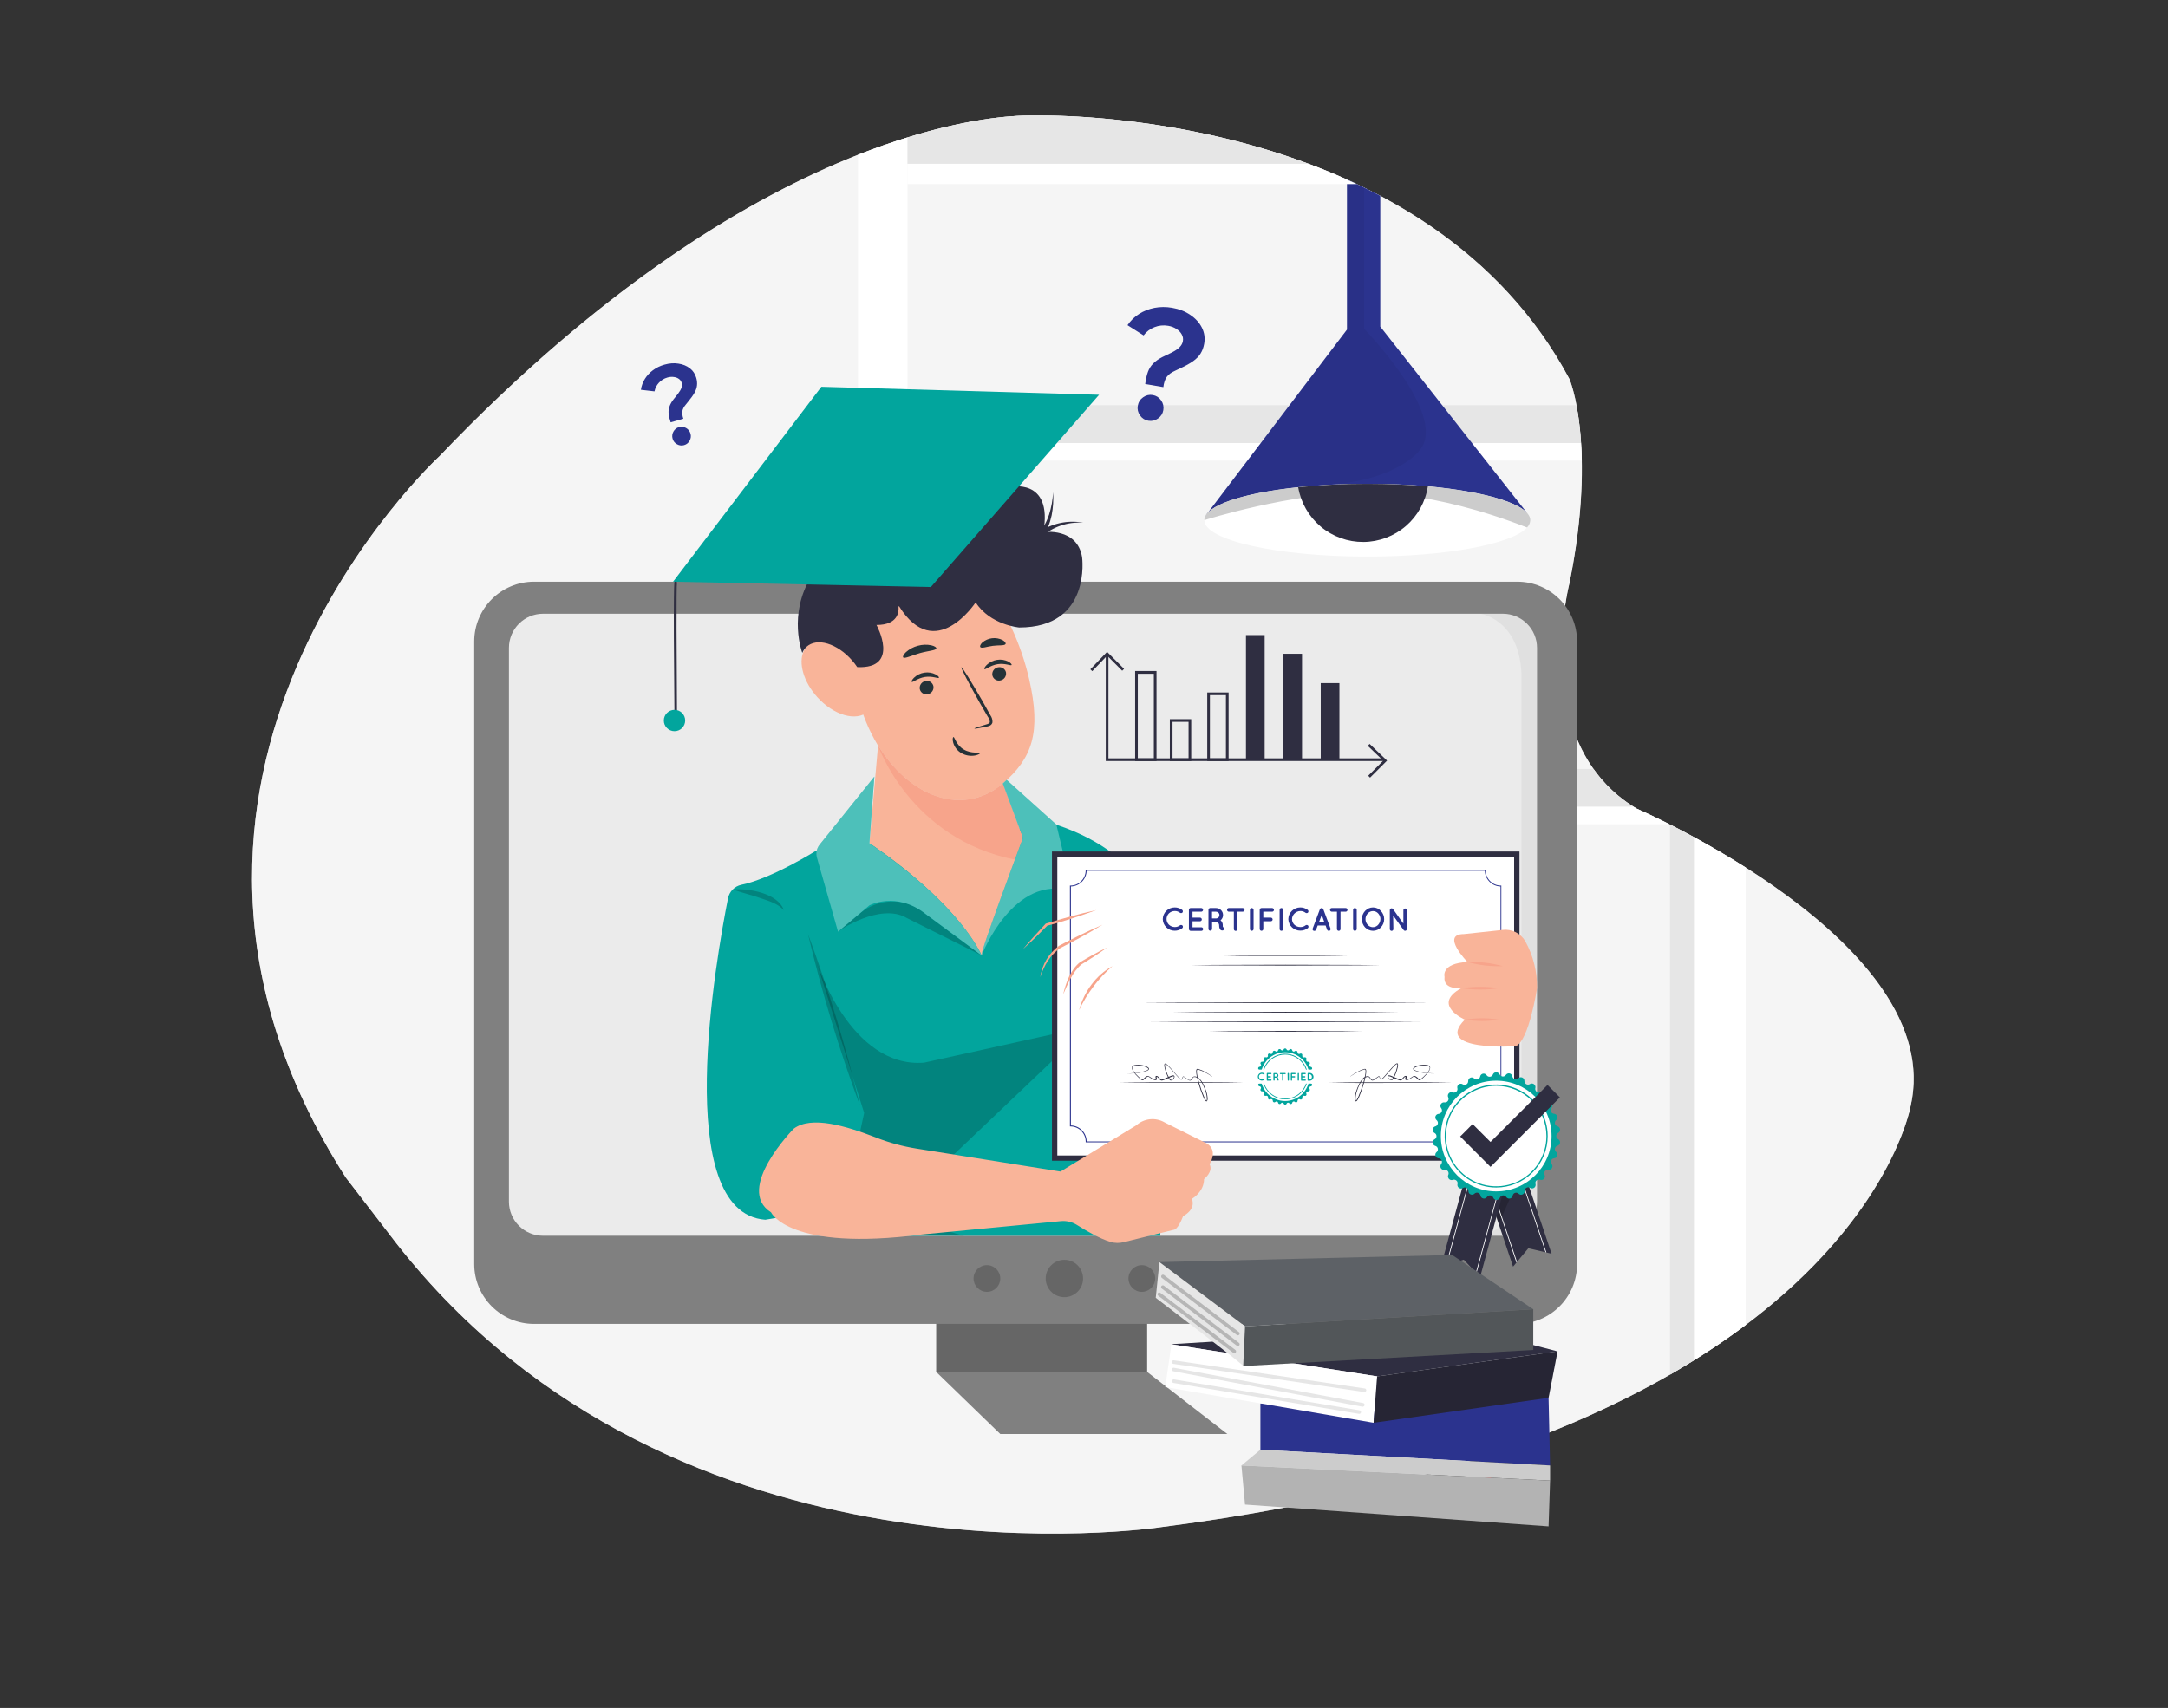 <svg width="731" height="576" viewBox="0 0 731 576" fill="none" xmlns="http://www.w3.org/2000/svg">
<rect x="0" y="0" width="731" height="576" fill="#333333" stroke="none"/>
<path d="M116.594 397.124C30.23 262.11 148.249 153.782 148.249 153.782C256.129 41.027 337.963 38.8 347.773 38.968C348.481 38.968 349.19 38.968 349.907 38.968C362.871 38.825 482.4 39.938 529.238 127.938C529.238 127.938 538.567 150.29 529.238 196.462C529.238 196.462 515.009 250.714 551.809 272.678C551.809 272.678 656.67 317.897 644.229 373.001C644.229 373.001 624.922 485.183 391.364 515.025C391.364 515.025 228.337 540.169 133.699 419.375L116.594 397.124Z" fill="#F5F5F5"/>
<path opacity="0.7" d="M644.229 373.009C644.229 373.009 637.894 409.802 588.61 446.847C583.305 450.845 577.501 454.835 571.15 458.774C568.563 460.393 565.878 462.002 563.095 463.599C525.552 485.166 470.87 504.878 391.364 515.051C391.364 515.051 228.337 540.194 133.699 419.401L116.594 397.133C30.23 262.11 148.249 153.791 148.249 153.791C204.534 94.95 253.742 66.213 289.312 52.194C295.267 49.858 300.834 47.926 305.996 46.34C329.107 39.205 343.952 38.909 347.781 38.968C348.498 38.968 349.207 38.968 349.907 38.968C357.211 38.893 398.28 39.205 441.145 55.214C445.481 56.816 449.842 58.588 454.177 60.561C455.274 61.051 456.379 61.557 457.475 62.08C458.276 62.459 459.095 62.847 459.896 63.252C461.743 64.155 463.59 65.082 465.412 66.052C490.312 79.287 513.743 98.855 529.238 127.955C530.272 130.774 531.045 133.682 531.549 136.643C532.317 140.87 532.827 145.14 533.076 149.43C533.194 151.269 533.275 153.237 533.32 155.334C533.531 165.92 532.612 179.618 529.204 196.496C529.204 196.496 519.344 234.081 537.259 259.351C540.869 264.457 545.456 268.794 550.755 272.113L551.742 272.72C551.742 272.72 556.06 274.584 562.842 278.001L563.027 278.093C565.431 279.316 568.147 280.725 571.083 282.311C576.346 285.162 582.318 288.611 588.543 292.576C617.482 310.913 651.643 340.207 644.229 373.009Z" fill="#F5F5F5"/>
<path d="M550.789 272.096H305.987V259.334H537.293C540.903 264.44 545.49 268.777 550.789 272.096Z" fill="#E6E6E6"/>
<path d="M562.91 277.984H305.987V272.08H550.789L551.776 272.687C551.776 272.687 556.128 274.568 562.91 277.984Z" fill="white"/>
<path d="M533.076 149.43H305.987V136.643H531.549C532.317 140.87 532.827 145.14 533.076 149.43Z" fill="#E6E6E6"/>
<path d="M533.354 155.317H305.987V149.413H533.076C533.216 151.263 533.309 153.231 533.354 155.317Z" fill="white"/>
<path d="M305.987 46.34V441.862H289.312V52.177C295.258 49.858 300.825 47.926 305.987 46.34Z" fill="white"/>
<path d="M588.61 292.576V446.847C583.305 450.845 577.502 454.835 571.15 458.774V282.311C576.414 285.162 582.385 288.612 588.61 292.576Z" fill="white"/>
<path d="M571.15 282.311V458.774C568.563 460.393 565.878 462.002 563.095 463.599V278.076C565.499 279.299 568.215 280.708 571.15 282.311Z" fill="#E6E6E6"/>
<path d="M514.881 172.98L414.086 173.756L406.562 173.815L454.168 111.153V60.545C455.265 61.034 456.37 61.54 457.466 62.063C458.267 62.442 459.086 62.83 459.887 63.235C461.734 64.138 463.581 65.066 465.403 66.036V110.149L514.881 172.98Z" fill="#2B338E"/>
<path opacity="0.2" d="M479.195 151.176C479.195 151.176 472.523 162.116 446.198 163.634L414.146 173.756L406.622 173.815L454.228 111.153V60.545C455.324 61.034 456.429 61.54 457.526 62.063C458.327 62.442 459.145 62.83 459.946 63.235V110.883C459.946 110.883 487.528 139.173 479.195 151.176Z" fill="black" fill-opacity="0.27"/>
<path d="M515.995 175.443C515.949 176.375 515.551 177.255 514.882 177.906C509.821 183.498 487.612 187.707 461.034 187.707C430.669 187.707 406.082 182.216 406.082 175.443C406.082 170.534 419.029 166.283 437.721 164.334C445.467 163.543 453.248 163.158 461.034 163.179C468.246 163.179 475.137 163.491 481.446 164.022C501.69 165.852 515.995 170.272 515.995 175.443Z" fill="white"/>
<path d="M515.995 175.443C515.949 176.375 515.551 177.255 514.881 177.906C482.374 165.161 460.056 166.097 460.056 166.097C435.519 166.097 406.073 175.417 406.073 175.417C406.073 170.508 419.021 166.257 437.712 164.309C445.458 163.518 453.24 163.132 461.026 163.153C468.237 163.153 475.128 163.465 481.438 163.997C501.689 165.852 515.995 170.272 515.995 175.443Z" fill="#CCCCCC"/>
<path d="M481.446 164.039C480.638 169.235 478.006 173.975 474.023 177.409C470.04 180.842 464.965 182.747 459.706 182.782C454.447 182.816 449.347 180.978 445.319 177.597C441.291 174.215 438.598 169.511 437.721 164.326C445.466 163.535 453.248 163.149 461.034 163.17C468.246 163.17 475.137 163.482 481.446 164.039Z" fill="#2F2E41"/>
<path d="M457.467 62.088H305.987V55.222H441.137C446.569 57.238 452.043 59.516 457.467 62.088Z" fill="white"/>
<path d="M441.137 55.222H305.987V46.34C329.098 39.205 343.944 38.909 347.773 38.968C348.49 38.968 349.198 38.968 349.899 38.968C357.203 38.901 398.272 39.213 441.137 55.222Z" fill="#E6E6E6"/>
<path d="M386.792 442.875H315.662V462.679H386.792V442.875Z" fill="#666666"/>
<path d="M315.662 462.688L337.272 483.631H413.834L386.792 462.688H315.662Z" fill="#808080"/>
<path d="M511.576 196.175H180.082C168.934 196.175 159.897 205.212 159.897 216.359V426.3C159.897 437.448 168.934 446.484 180.082 446.484H511.576C522.723 446.484 531.76 437.448 531.76 426.3V216.359C531.76 205.212 522.723 196.175 511.576 196.175Z" fill="#808080"/>
<path d="M506.726 206.98H183.119C176.755 206.98 171.597 212.138 171.597 218.502V405.247C171.597 411.61 176.755 416.769 183.119 416.769H506.726C513.089 416.769 518.248 411.61 518.248 405.247V218.502C518.248 212.138 513.089 206.98 506.726 206.98Z" fill="#EBEBEB"/>
<path d="M358.882 437.476C362.362 437.476 365.183 434.655 365.183 431.176C365.183 427.696 362.362 424.875 358.882 424.875C355.402 424.875 352.581 427.696 352.581 431.176C352.581 434.655 355.402 437.476 358.882 437.476Z" fill="#666666"/>
<path d="M384.995 435.68C387.483 435.68 389.5 433.663 389.5 431.176C389.5 428.688 387.483 426.671 384.995 426.671C382.508 426.671 380.491 428.688 380.491 431.176C380.491 433.663 382.508 435.68 384.995 435.68Z" fill="#666666"/>
<path d="M332.768 435.68C335.255 435.68 337.272 433.663 337.272 431.176C337.272 428.688 335.255 426.671 332.768 426.671C330.28 426.671 328.264 428.688 328.264 431.176C328.264 433.663 330.28 435.68 332.768 435.68Z" fill="#666666"/>
<path d="M338.132 264.244C335.344 266.711 331.988 268.45 328.364 269.304C316.555 272.02 304.072 264.564 296.051 251.457C292.792 246.078 290.425 240.207 289.041 234.073C283.702 210.852 292.643 188.955 309.015 185.151C325.387 181.347 341.652 205.771 347 229C351.15 247.076 348.026 255.699 338.132 264.244Z" fill="#F9B499"/>
<path d="M292.618 239.985C288.747 243.46 281.105 241.25 275.53 235.068C270.933 229.948 269.195 223.698 270.924 219.716C271.272 218.893 271.796 218.157 272.459 217.557C276.331 214.082 283.981 216.284 289.54 222.483C290.203 223.21 290.814 223.982 291.37 224.794C295.368 230.505 296.06 236.932 292.618 239.985Z" fill="#F9B499"/>
<path d="M343.648 211.62C343.648 211.62 333.861 210.771 328.972 203.152C328.972 203.152 315.35 223.94 303.195 204.524C303.179 204.501 303.157 204.483 303.131 204.473C303.106 204.464 303.078 204.463 303.051 204.471C303.025 204.479 303.002 204.495 302.985 204.517C302.968 204.54 302.959 204.567 302.958 204.595C303.111 206.252 302.859 210.771 295.532 210.771C295.532 210.771 303.737 225.637 289.03 224.979C288.527 224.216 287.973 223.49 287.373 222.806C282.338 216.979 275.408 214.878 271.902 218.176C271.301 218.74 270.827 219.432 270.511 220.206C270.511 220.206 265.601 207.352 273.5 194.5L340.393 164.241C340.393 164.241 355.07 160.855 351.807 179.471C351.807 179.471 363.229 177.782 364.856 187.938C364.849 187.922 368.142 211.62 343.648 211.62Z" fill="#2F2E41"/>
<path d="M365.107 176.29C362.573 176.109 360.029 176.441 357.628 177.267C355.226 178.094 353.016 179.397 351.13 181.098L350.025 179.715C351.839 178.188 352.969 175.801 353.728 173.549C354.503 171.101 354.959 168.564 355.086 166C355.257 168.603 355.093 171.216 354.597 173.777C354.015 176.442 353.112 179.082 351.147 181.115L350 179.723C352.166 178.153 354.629 177.038 357.238 176.446C359.848 175.855 362.551 175.799 365.183 176.282L365.107 176.29Z" fill="#2F2E41"/>
<path d="M275.276 286.832C275.276 286.832 260.237 296.304 249.93 298.404C248.821 298.643 247.806 299.204 247.013 300.015C246.22 300.826 245.682 301.853 245.468 302.967C241.478 323.025 226.228 408.975 258.036 411.362L279.646 407.761L281.898 416.769H391.229V311.874C391.229 311.874 388.597 288.915 356.182 278.135L275.276 286.832Z" fill="#02A59D"/>
<path opacity="0.2" d="M282.563 314.211C282.369 314.127 296.776 304.216 305.784 309.622L330.97 322.207L312.085 308.18C310.607 306.848 308.89 305.809 307.024 305.118C304.129 304.045 301 303.764 297.96 304.305C294.92 304.847 292.08 306.19 289.733 308.197L282.563 314.211Z" fill="black"/>
<path opacity="0.2" d="M247.054 299.982C252.351 299.476 262.278 301.238 264.277 306.923C262.076 304.587 259.031 303.811 256.113 302.799C253.194 301.787 250.116 301.07 247.054 299.982Z" fill="black"/>
<path opacity="0.2" d="M272.442 315.021C279.439 333.872 285.267 353.137 289.894 372.706C282.901 353.853 277.073 334.588 272.442 315.021Z" fill="black"/>
<path opacity="0.2" d="M325.05 416.769L282.564 415.833L291.378 375.346L275.302 324.442C275.302 324.442 286.722 360.332 311.571 358.384L357.338 348.262L356.216 356.435L313.106 397.462C313.106 397.462 296.625 409.566 325.05 416.769Z" fill="black"/>
<path opacity="0.05" d="M518.247 218.502V405.239C518.247 408.295 517.033 411.227 514.873 413.389C512.712 415.551 509.782 416.767 506.725 416.769H499.134L500.138 416.524C503.859 415.5 507.137 413.275 509.463 410.195C511.789 407.116 513.033 403.354 513.001 399.494V227.223C512.241 208.768 499.134 206.98 499.134 206.98H506.725C509.781 206.98 512.711 208.194 514.872 210.355C517.033 212.515 518.247 215.446 518.247 218.502Z" fill="black"/>
<path d="M227.4 239.648C226.979 196.411 227.341 196.04 227.518 195.855L227.847 195.72V196.175L228.261 196.327C227.991 197.508 228.134 222.88 228.261 239.639L227.4 239.648Z" fill="#2F2E41"/>
<path d="M227.426 246.598C229.415 246.598 231.027 244.986 231.027 242.996C231.027 241.007 229.415 239.395 227.426 239.395C225.437 239.395 223.824 241.007 223.824 242.996C223.824 244.986 225.437 246.598 227.426 246.598Z" fill="#02A59D"/>
<path d="M466.399 256.661H372.832V220.788H373.735V255.758H466.399V256.661Z" fill="#2F2E41"/>
<path d="M368.286 226.346L367.637 225.722L373.28 219.835L379.007 225.57L378.374 226.203L373.296 221.125L368.286 226.346Z" fill="#2F2E41"/>
<path d="M461.954 262.253L461.321 261.62L466.399 256.543L461.178 251.532L461.802 250.883L467.689 256.526L461.954 262.253Z" fill="#2F2E41"/>
<path d="M389.946 256.661H382.743V226.296H389.946V256.661ZM383.637 255.758H389.044V227.232H383.637V255.758Z" fill="#2F2E41"/>
<path d="M401.646 256.661H394.442V242.541H401.646V256.661ZM395.345 255.758H400.752V243.444H395.345V255.758Z" fill="#2F2E41"/>
<path d="M414.255 256.661H407.052V233.541H414.255V256.661ZM407.954 255.758H413.353V234.435H407.954V255.758Z" fill="#2F2E41"/>
<path d="M426.41 214.183H420.109V256.214H426.41V214.183Z" fill="#2F2E41"/>
<path d="M439.012 220.484H432.711V256.214H439.012V220.484Z" fill="#2F2E41"/>
<path d="M451.621 230.386H445.32V256.214H451.621V230.386Z" fill="#2F2E41"/>
<path d="M344.922 282.564L330.971 322.207C321.068 302.402 293.149 284.394 293.149 284.394L296.059 251.44C304.081 264.547 316.556 272.004 328.373 269.288C331.997 268.433 335.352 266.694 338.14 264.227L344.922 282.564Z" fill="#F9B499"/>
<path d="M344.922 282.564L342.333 289.944C306.864 282.935 296.06 251.44 296.06 251.44C304.081 264.547 316.556 272.004 328.373 269.288C331.997 268.433 335.352 266.694 338.141 264.227L344.922 282.564Z" fill="#F7A48B"/>
<path d="M294.811 261.907L276.356 284.867C275.867 285.473 275.53 286.187 275.374 286.951C275.219 287.714 275.249 288.503 275.462 289.253L282.564 314.211L293.149 305.338C293.149 305.338 302.158 300.471 312.06 308.214L330.971 322.207C330.971 322.207 324.67 306.004 293.149 284.394L294.811 261.907Z" fill="#02A59D"/>
<path d="M330.971 322.207C330.971 322.207 341.776 294.297 361.581 300.597L356.183 278.093L339.44 263.021L338.132 264.227L344.922 282.564C344.922 282.564 330.069 322.207 330.971 322.207Z" fill="#02A59D"/>
<g opacity="0.3">
<path d="M294.811 261.907L276.356 284.867C275.867 285.473 275.53 286.187 275.374 286.951C275.219 287.714 275.249 288.503 275.462 289.253L282.564 314.211L293.149 305.338C293.149 305.338 302.158 300.471 312.06 308.214L330.971 322.207C330.971 322.207 324.67 306.004 293.149 284.394L294.811 261.907Z" fill="white"/>
<path d="M330.97 322.207C330.97 322.207 341.775 294.297 361.58 300.597L356.182 278.093L339.439 263.021L338.131 264.227L344.921 282.564C344.921 282.564 330.068 322.207 330.97 322.207Z" fill="white"/>
</g>
<path d="M511.432 288.08H355.601V390.554H511.432V288.08Z" fill="white"/>
<path d="M512.334 391.448H354.697V287.177H512.334V391.448ZM356.502 389.685H510.529V288.974H356.502V389.685Z" fill="#2F2E41"/>
<path d="M500.931 385.248H366.068V385.021C366.068 383.658 365.527 382.352 364.563 381.388C363.6 380.425 362.293 379.884 360.931 379.884H360.754V298.666H360.897C361.575 298.67 362.246 298.541 362.873 298.284C363.501 298.028 364.071 297.651 364.551 297.173C365.032 296.696 365.413 296.128 365.674 295.502C365.934 294.877 366.068 294.206 366.068 293.529V293.385H500.931V293.529C500.931 294.891 501.472 296.198 502.435 297.161C503.399 298.124 504.705 298.666 506.068 298.666H506.211V379.867H506.084C504.721 379.869 503.415 380.412 502.452 381.377C501.489 382.342 500.948 383.649 500.948 385.012L500.931 385.248ZM366.388 384.961H500.644C500.661 383.555 501.222 382.209 502.21 381.208C503.198 380.206 504.535 379.626 505.941 379.589V298.961C504.55 298.923 503.226 298.353 502.241 297.37C501.256 296.387 500.684 295.064 500.644 293.672H366.388C366.348 295.064 365.777 296.387 364.792 297.37C363.807 298.353 362.483 298.923 361.091 298.961V379.563C362.502 379.6 363.843 380.184 364.831 381.191C365.82 382.199 366.378 383.55 366.388 384.961Z" fill="#2B338E"/>
<path d="M392.055 309.994C392.07 308.936 392.502 307.928 393.257 307.187C394.012 306.446 395.029 306.033 396.086 306.038C397 306.03 397.89 306.327 398.617 306.881C398.732 306.986 398.806 307.128 398.826 307.283C398.846 307.437 398.811 307.594 398.727 307.725C398.625 307.844 398.484 307.923 398.329 307.946C398.173 307.969 398.015 307.935 397.883 307.851C397.381 307.449 396.755 307.234 396.112 307.244C395.374 307.247 394.666 307.53 394.13 308.037C393.623 308.546 393.336 309.233 393.328 309.951C393.328 310.307 393.399 310.658 393.537 310.985C393.674 311.313 393.876 311.609 394.13 311.858C394.668 312.361 395.375 312.644 396.112 312.651C396.755 312.66 397.381 312.445 397.883 312.043C398.016 311.963 398.172 311.931 398.326 311.952C398.479 311.974 398.621 312.048 398.727 312.161C398.823 312.296 398.865 312.462 398.845 312.626C398.825 312.79 398.743 312.94 398.617 313.047C397.89 313.601 397 313.898 396.086 313.891C395.038 313.9 394.027 313.496 393.273 312.767C392.519 312.038 392.081 311.042 392.055 309.994Z" fill="#2B338E"/>
<path d="M400.869 313.342V306.856C400.86 306.705 400.911 306.557 401.01 306.443C401.11 306.329 401.25 306.259 401.401 306.249H405.07C405.225 306.257 405.371 306.325 405.478 306.438C405.584 306.551 405.644 306.7 405.643 306.856C405.642 307.012 405.582 307.161 405.476 307.275C405.37 307.389 405.225 307.459 405.07 307.472H402.084V309.479H404.614C404.776 309.481 404.931 309.547 405.044 309.662C405.158 309.778 405.222 309.933 405.222 310.095C405.222 310.175 405.206 310.254 405.175 310.327C405.145 310.401 405.1 310.468 405.044 310.524C404.987 310.581 404.92 310.625 404.847 310.656C404.773 310.686 404.694 310.702 404.614 310.702H402.084V312.726H405.07C405.231 312.726 405.385 312.79 405.499 312.904C405.613 313.018 405.677 313.173 405.677 313.334C405.677 313.495 405.613 313.649 405.499 313.763C405.385 313.877 405.231 313.941 405.07 313.941H401.493C401.415 313.942 401.337 313.928 401.265 313.899C401.192 313.869 401.126 313.826 401.07 313.771C401.015 313.716 400.97 313.651 400.94 313.579C400.91 313.506 400.895 313.429 400.895 313.351L400.869 313.342Z" fill="#2B338E"/>
<path d="M412.695 313.039C412.72 313.113 412.73 313.192 412.725 313.271C412.719 313.35 412.698 313.426 412.663 313.497C412.628 313.567 412.579 313.63 412.519 313.682C412.46 313.734 412.39 313.773 412.315 313.798C412.234 313.811 412.152 313.811 412.071 313.798C411.919 313.804 411.768 313.763 411.641 313.68C411.494 313.583 411.372 313.453 411.286 313.3C411.114 312.881 411.037 312.429 411.059 311.976C411.062 311.808 411.015 311.644 410.924 311.503C410.838 311.374 410.726 311.265 410.595 311.183C410.404 311.065 410.196 310.977 409.979 310.921H408.689V313.308C408.678 313.464 408.608 313.61 408.494 313.717C408.38 313.823 408.229 313.882 408.073 313.882C407.917 313.882 407.768 313.823 407.655 313.716C407.542 313.61 407.474 313.464 407.465 313.308V306.856C407.458 306.706 407.51 306.558 407.609 306.445C407.708 306.332 407.847 306.261 407.997 306.249H410.03C410.338 306.247 410.644 306.307 410.93 306.425C411.215 306.542 411.475 306.715 411.693 306.932C411.912 307.15 412.085 307.409 412.204 307.694C412.322 307.979 412.383 308.285 412.383 308.593C412.386 308.937 412.312 309.277 412.166 309.588C412.02 309.899 411.806 310.173 411.539 310.39C411.69 310.506 411.821 310.646 411.927 310.803C412.164 311.152 412.29 311.563 412.29 311.984C412.275 312.202 412.289 312.42 412.332 312.634C412.422 312.666 412.501 312.72 412.565 312.79C412.628 312.861 412.673 312.946 412.695 313.039ZM411.16 308.619C411.16 308.314 411.039 308.023 410.824 307.808C410.609 307.592 410.317 307.472 410.013 307.472H408.663V309.757H410.013C410.316 309.757 410.606 309.638 410.821 309.424C411.036 309.211 411.158 308.922 411.16 308.619Z" fill="#2B338E"/>
<path d="M418.953 307.472H417.207V313.376C417.207 313.528 417.147 313.674 417.039 313.781C416.932 313.889 416.786 313.949 416.634 313.949C416.478 313.95 416.329 313.89 416.216 313.784C416.103 313.677 416.035 313.531 416.026 313.376V307.472H414.339C414.178 307.469 414.023 307.404 413.909 307.288C413.796 307.173 413.732 307.018 413.732 306.856C413.725 306.704 413.778 306.556 413.878 306.442C413.979 306.329 414.12 306.259 414.272 306.249H419.029C419.189 306.249 419.342 306.311 419.456 306.423C419.569 306.535 419.634 306.688 419.636 306.847C419.636 306.928 419.62 307.008 419.59 307.083C419.559 307.158 419.513 307.226 419.456 307.283C419.399 307.34 419.331 307.385 419.256 307.416C419.182 307.447 419.101 307.463 419.021 307.463L418.953 307.472Z" fill="#2B338E"/>
<path d="M421.45 306.856C421.443 306.706 421.494 306.558 421.593 306.445C421.692 306.332 421.831 306.261 421.981 306.249H422.057C422.219 306.249 422.374 306.312 422.49 306.426C422.605 306.54 422.671 306.694 422.673 306.856V313.342C422.662 313.498 422.593 313.644 422.478 313.751C422.364 313.857 422.213 313.916 422.057 313.916C421.982 313.92 421.906 313.91 421.835 313.885C421.764 313.861 421.698 313.822 421.641 313.772C421.585 313.722 421.539 313.661 421.506 313.593C421.473 313.525 421.454 313.451 421.45 313.376V306.856Z" fill="#2B338E"/>
<path d="M424.74 313.342V306.856C424.74 306.698 424.802 306.546 424.912 306.432C425.022 306.319 425.173 306.253 425.331 306.249H428.941C429.103 306.251 429.257 306.317 429.371 306.432C429.484 306.547 429.548 306.702 429.548 306.864C429.548 307.025 429.484 307.18 429.37 307.294C429.256 307.408 429.102 307.472 428.941 307.472H425.955V309.479H428.485C428.648 309.481 428.803 309.547 428.918 309.662C429.033 309.777 429.099 309.932 429.101 310.095C429.099 310.257 429.033 310.411 428.918 310.525C428.802 310.638 428.647 310.702 428.485 310.702H425.955V313.342C425.942 313.497 425.872 313.642 425.758 313.748C425.644 313.854 425.495 313.914 425.339 313.916C425.185 313.914 425.038 313.854 424.927 313.747C424.815 313.641 424.749 313.496 424.74 313.342Z" fill="#2B338E"/>
<path d="M431.454 306.856C431.447 306.704 431.499 306.556 431.6 306.442C431.701 306.329 431.842 306.259 431.994 306.249H432.061C432.223 306.249 432.378 306.312 432.493 306.426C432.609 306.54 432.675 306.694 432.677 306.856V313.342C432.664 313.497 432.594 313.642 432.48 313.748C432.366 313.854 432.217 313.914 432.061 313.916C431.986 313.92 431.91 313.91 431.839 313.885C431.768 313.861 431.702 313.822 431.645 313.772C431.589 313.722 431.543 313.661 431.51 313.593C431.477 313.525 431.458 313.451 431.454 313.376V306.856Z" fill="#2B338E"/>
<path d="M434.389 309.994C434.406 308.937 434.839 307.929 435.594 307.189C436.348 306.449 437.364 306.035 438.421 306.038C439.334 306.03 440.224 306.327 440.951 306.881C441.068 306.985 441.143 307.128 441.163 307.283C441.183 307.437 441.147 307.594 441.061 307.725C440.96 307.846 440.818 307.925 440.663 307.949C440.507 307.972 440.349 307.937 440.217 307.851C439.715 307.449 439.089 307.234 438.446 307.244C437.704 307.26 436.996 307.562 436.472 308.087C436.212 308.334 436.004 308.629 435.86 308.956C435.715 309.283 435.636 309.636 435.629 309.994C435.634 310.353 435.711 310.708 435.856 311.037C436.001 311.366 436.21 311.662 436.472 311.908C437.02 312.401 437.735 312.666 438.471 312.651C439.115 312.664 439.742 312.449 440.242 312.043C440.376 311.962 440.533 311.931 440.687 311.954C440.841 311.977 440.982 312.053 441.086 312.17C441.172 312.3 441.208 312.457 441.188 312.612C441.168 312.767 441.093 312.909 440.976 313.013C440.252 313.571 439.36 313.868 438.446 313.857C437.398 313.873 436.386 313.477 435.627 312.755C434.869 312.032 434.424 311.041 434.389 309.994Z" fill="#2B338E"/>
<path d="M446.965 312.136H444.291L443.751 313.561C443.705 313.673 443.626 313.769 443.526 313.836C443.425 313.904 443.307 313.94 443.186 313.941C443.035 313.958 442.884 313.914 442.765 313.819C442.647 313.724 442.57 313.586 442.553 313.435C442.543 313.327 442.563 313.219 442.613 313.123L445.042 306.645C445.09 306.532 445.17 306.436 445.272 306.369C445.373 306.301 445.493 306.265 445.615 306.265C445.739 306.261 445.86 306.295 445.963 306.363C446.066 306.431 446.145 306.53 446.189 306.645L448.61 313.123C448.665 313.275 448.659 313.443 448.593 313.591C448.527 313.739 448.406 313.855 448.255 313.916C448.105 313.96 447.944 313.949 447.801 313.884C447.658 313.819 447.544 313.704 447.479 313.561L446.965 312.136ZM446.509 310.921L445.666 308.56L444.763 310.921H446.509Z" fill="#2B338E"/>
<path d="M453.738 307.472H451.992V313.376C451.977 313.536 451.9 313.683 451.776 313.786C451.653 313.889 451.494 313.938 451.334 313.924C451.194 313.908 451.064 313.845 450.965 313.746C450.865 313.646 450.802 313.516 450.786 313.376V307.472H449.048C448.887 307.469 448.732 307.404 448.618 307.288C448.505 307.173 448.441 307.018 448.441 306.856C448.434 306.706 448.485 306.558 448.584 306.445C448.684 306.332 448.823 306.262 448.972 306.249H453.738C453.817 306.247 453.896 306.262 453.97 306.292C454.044 306.321 454.111 306.365 454.167 306.421C454.224 306.477 454.268 306.543 454.299 306.616C454.33 306.69 454.345 306.768 454.345 306.847C454.347 306.928 454.332 307.009 454.302 307.084C454.272 307.159 454.227 307.227 454.171 307.285C454.115 307.343 454.047 307.39 453.973 307.422C453.899 307.454 453.819 307.471 453.738 307.472Z" fill="#2B338E"/>
<path d="M456.235 306.856C456.228 306.704 456.281 306.556 456.381 306.442C456.482 306.329 456.623 306.259 456.775 306.249H456.842C457.004 306.249 457.159 306.312 457.275 306.426C457.39 306.54 457.456 306.694 457.458 306.856V313.342C457.449 313.499 457.38 313.646 457.266 313.753C457.151 313.86 456.999 313.918 456.842 313.916C456.691 313.923 456.542 313.87 456.429 313.769C456.315 313.668 456.246 313.527 456.235 313.376V306.856Z" fill="#2B338E"/>
<path d="M465.598 307.21C466.313 307.959 466.712 308.954 466.712 309.989C466.712 311.025 466.313 312.02 465.598 312.769C465.262 313.13 464.854 313.419 464.402 313.616C463.949 313.814 463.46 313.916 462.966 313.916C462.464 313.915 461.966 313.813 461.504 313.616C461.042 313.419 460.624 313.131 460.276 312.769C459.575 312.012 459.187 311.02 459.187 309.989C459.187 308.959 459.575 307.966 460.276 307.21C460.619 306.84 461.036 306.545 461.499 306.343C461.962 306.141 462.461 306.037 462.966 306.038C463.462 306.039 463.953 306.144 464.406 306.346C464.859 306.548 465.265 306.842 465.598 307.21ZM465.455 309.993C465.455 309.281 465.187 308.594 464.704 308.07C464.496 307.834 464.243 307.642 463.96 307.504C463.676 307.367 463.368 307.288 463.054 307.272C462.74 307.255 462.425 307.302 462.129 307.408C461.833 307.515 461.561 307.68 461.33 307.893C461.269 307.948 461.213 308.007 461.161 308.07C460.679 308.591 460.411 309.275 460.411 309.985C460.411 310.695 460.679 311.379 461.161 311.9C461.365 312.131 461.612 312.319 461.888 312.455C462.165 312.59 462.465 312.669 462.772 312.688C463.08 312.707 463.388 312.665 463.678 312.564C463.969 312.464 464.238 312.307 464.468 312.102C464.539 312.039 464.607 311.971 464.67 311.9C465.158 311.384 465.432 310.703 465.438 309.993H465.455Z" fill="#2B338E"/>
<path d="M469.815 313.342C469.815 313.501 469.752 313.653 469.639 313.766C469.527 313.878 469.375 313.941 469.216 313.941C469.057 313.941 468.905 313.878 468.793 313.766C468.68 313.653 468.617 313.501 468.617 313.342V306.957C468.609 306.861 468.627 306.764 468.668 306.676C468.71 306.589 468.774 306.514 468.853 306.459C468.917 306.412 468.989 306.377 469.066 306.358C469.143 306.338 469.223 306.334 469.301 306.346C469.38 306.358 469.455 306.385 469.523 306.426C469.591 306.468 469.65 306.522 469.697 306.586L473.189 311.495V306.957C473.197 306.808 473.26 306.668 473.366 306.564C473.472 306.459 473.614 306.398 473.762 306.392C473.916 306.392 474.065 306.45 474.178 306.555C474.29 306.66 474.359 306.803 474.37 306.957V313.351C474.359 313.504 474.29 313.648 474.178 313.753C474.065 313.858 473.916 313.916 473.762 313.916C473.675 313.919 473.589 313.901 473.509 313.865C473.43 313.828 473.361 313.773 473.307 313.705L473.256 313.637L469.739 308.754L469.815 313.342Z" fill="#2B338E"/>
<path d="M412.855 322.274C416.297 322.224 419.741 322.187 423.188 322.165H443.853C447.278 322.165 450.719 322.201 454.177 322.274C450.753 322.331 447.311 322.367 443.853 322.384H423.188C419.747 322.384 416.302 322.348 412.855 322.274Z" fill="#2F2E41"/>
<path d="M401.367 325.497L409.405 325.421L417.444 325.395L433.52 325.353L449.589 325.395L457.627 325.421L465.674 325.497L457.627 325.564L449.589 325.581L433.52 325.64L417.444 325.581L409.405 325.564L401.367 325.497Z" fill="#2F2E41"/>
<path d="M447.792 365.115C451.284 365.053 454.776 365.016 458.268 365.005H468.744H479.228C482.72 365.005 486.212 365.041 489.704 365.115C486.221 365.165 482.72 365.199 479.228 365.216H468.744L458.268 365.224C454.776 365.224 451.284 365.188 447.792 365.115Z" fill="#2F2E41"/>
<path d="M377.345 365.115C380.837 365.055 384.337 365.022 387.821 365.005H398.305H408.781C412.273 365.005 415.768 365.041 419.265 365.115C415.757 365.176 412.251 365.205 408.747 365.199H398.271H387.804C384.312 365.216 380.825 365.188 377.345 365.115Z" fill="#2F2E41"/>
<path d="M471.949 341.371L462.342 341.447L452.734 341.464L433.52 341.514L414.306 341.464L404.69 341.447L395.083 341.371L404.69 341.303L414.306 341.278L433.52 341.228L452.734 341.278L462.342 341.303L471.949 341.371Z" fill="#2F2E41"/>
<path d="M482.087 338.149L469.95 338.225L457.804 338.25L433.52 338.292L409.228 338.25L397.082 338.225L384.944 338.149L397.082 338.081L409.228 338.064L433.52 338.014L457.804 338.064L469.95 338.081L482.087 338.149Z" fill="#2F2E41"/>
<path d="M479.026 344.593L467.648 344.66L456.269 344.677L433.521 344.728L410.764 344.677L399.385 344.66L388.007 344.593L399.385 344.517L410.764 344.492L433.521 344.449L456.269 344.492L467.648 344.517L479.026 344.593Z" fill="#2F2E41"/>
<path d="M459.364 347.806L452.903 347.874L446.442 347.891L433.52 347.941L420.59 347.891L414.129 347.874L407.668 347.806L414.129 347.731L420.59 347.705L433.52 347.663L446.442 347.705L452.903 347.731L459.364 347.806Z" fill="#2F2E41"/>
<path d="M455.316 362.972C456.016 362.491 456.733 362.027 457.484 361.606C458.218 361.158 459.006 360.803 459.829 360.551C459.933 360.52 460.041 360.497 460.149 360.484C460.215 360.469 460.283 360.472 460.347 360.493C460.411 360.514 460.468 360.551 460.512 360.602C460.622 360.809 460.671 361.043 460.655 361.277C460.647 361.707 460.605 362.136 460.529 362.559C460.377 363.402 460.166 364.246 459.955 365.089C459.499 366.741 458.935 368.361 458.268 369.939C458.099 370.339 457.896 370.722 457.661 371.086C457.594 371.183 457.514 371.271 457.425 371.348C457.366 371.406 457.288 371.442 457.205 371.449C457.15 371.45 457.097 371.433 457.054 371.398L456.978 371.314C456.849 371.11 456.784 370.872 456.792 370.631C456.811 369.769 456.965 368.915 457.247 368.1C457.497 367.278 457.819 366.479 458.209 365.713C458.567 364.904 459.07 364.166 459.694 363.537C460.028 363.244 460.436 363.048 460.874 362.972C461.1 362.938 461.331 362.955 461.549 363.023C461.752 363.131 461.917 363.299 462.022 363.504C462.114 363.691 462.233 363.865 462.376 364.018C462.437 364.092 462.517 364.148 462.608 364.179C462.699 364.21 462.797 364.216 462.89 364.195C463.285 364.055 463.648 363.84 463.962 363.563C464.139 363.436 464.299 363.301 464.476 363.183C464.567 363.116 464.662 363.057 464.763 363.006C464.816 362.973 464.877 362.956 464.94 362.956C465.003 362.956 465.064 362.973 465.117 363.006C465.286 363.217 465.244 363.445 465.328 363.63C465.35 363.725 465.408 363.807 465.49 363.859C465.572 363.911 465.672 363.929 465.767 363.908C466.124 363.682 466.44 363.397 466.703 363.065C466.99 362.753 467.276 362.432 467.546 362.112C468.12 361.462 468.66 360.813 469.233 360.172C469.52 359.851 469.807 359.539 470.119 359.236C470.279 359.084 470.439 358.949 470.608 358.814C470.7 358.746 470.799 358.69 470.903 358.645C470.962 358.619 471.025 358.605 471.089 358.603C471.127 358.601 471.165 358.61 471.199 358.628C471.233 358.645 471.262 358.672 471.283 358.704C471.385 358.917 471.417 359.156 471.376 359.387C471.354 359.603 471.321 359.817 471.274 360.028C470.982 361.29 470.523 362.507 469.908 363.647C469.796 363.843 469.66 364.024 469.503 364.187C469.454 364.237 469.395 364.276 469.329 364.3C469.264 364.325 469.194 364.335 469.124 364.33C469.006 364.32 468.892 364.289 468.786 364.237C468.577 364.136 468.393 363.99 468.248 363.809C468.102 363.628 467.998 363.417 467.943 363.191C467.909 363.055 467.927 362.911 467.993 362.787C468.032 362.747 468.078 362.716 468.128 362.694C468.196 362.659 468.272 362.644 468.348 362.652C468.576 362.669 468.801 362.72 469.014 362.803C469.419 362.947 469.857 363.124 470.212 363.301L471.384 363.799L471.949 364.01L472.228 364.077C472.309 364.078 472.39 364.061 472.464 364.027C472.793 363.866 473.004 363.453 473.307 363.183C473.476 362.991 473.711 362.87 473.965 362.846C474.012 362.841 474.06 362.845 474.105 362.86C474.15 362.875 474.191 362.898 474.227 362.93C474.26 362.964 474.285 363.005 474.3 363.051C474.315 363.096 474.318 363.144 474.311 363.191C474.304 363.311 474.284 363.43 474.252 363.546C474.193 363.731 474.168 363.976 474.252 363.984C474.412 364.003 474.573 364.003 474.733 363.984C475.127 363.867 475.494 363.672 475.812 363.411C475.981 363.293 476.158 363.166 476.352 363.048C476.562 362.905 476.818 362.845 477.069 362.879C477.499 363.041 477.877 363.315 478.166 363.672C478.302 363.819 478.455 363.949 478.621 364.06C478.697 364.119 478.773 364.128 478.79 364.111C478.876 364.068 478.958 364.017 479.034 363.959C479.373 363.699 479.694 363.417 479.996 363.116C480.632 362.552 481.198 361.915 481.683 361.218C481.919 360.891 482.062 360.506 482.096 360.104C482.096 359.725 481.7 359.539 481.253 359.489C480.417 359.329 479.558 359.329 478.722 359.489C478.308 359.563 477.901 359.676 477.508 359.826C477.309 359.902 477.119 360.001 476.943 360.121C476.782 360.239 476.639 360.408 476.69 360.56C476.774 360.73 476.918 360.862 477.094 360.931C477.28 361.015 477.474 361.1 477.668 361.167C478.066 361.307 478.472 361.425 478.883 361.521C480.551 361.839 482.245 362.002 483.943 362.011C482.232 362.052 480.52 361.927 478.832 361.639C478.41 361.547 477.989 361.429 477.584 361.294C477.38 361.226 477.18 361.147 476.985 361.057C476.873 361.015 476.771 360.95 476.684 360.867C476.597 360.785 476.527 360.686 476.479 360.577C476.463 360.453 476.484 360.328 476.539 360.217C476.595 360.106 476.683 360.014 476.791 359.953C476.963 359.817 477.153 359.706 477.356 359.624C477.757 359.454 478.176 359.33 478.604 359.252C479.456 359.074 480.334 359.051 481.194 359.185C481.423 359.213 481.644 359.288 481.843 359.404C481.95 359.471 482.04 359.563 482.104 359.671C482.169 359.78 482.207 359.902 482.214 360.028C482.199 360.487 482.046 360.931 481.776 361.302C481.297 362.027 480.731 362.69 480.089 363.276C479.779 363.582 479.446 363.864 479.093 364.119C479.001 364.194 478.899 364.256 478.79 364.305C478.717 364.329 478.64 364.336 478.564 364.326C478.488 364.316 478.415 364.288 478.351 364.246C478.167 364.115 477.998 363.965 477.845 363.799C477.588 363.496 477.265 363.257 476.9 363.099C476.588 363.048 476.226 363.343 475.888 363.579C475.536 363.856 475.136 364.065 474.707 364.195C474.587 364.245 474.458 364.271 474.328 364.271C474.198 364.271 474.069 364.245 473.948 364.195C473.887 364.143 473.842 364.076 473.817 364C473.791 363.924 473.787 363.843 473.805 363.765C473.815 363.648 473.838 363.532 473.872 363.419C473.898 363.328 473.915 363.235 473.923 363.141C473.748 363.169 473.587 363.255 473.468 363.385C473.172 363.655 472.978 364.077 472.523 364.313C472.405 364.372 472.274 364.398 472.143 364.389C472.026 364.373 471.911 364.348 471.797 364.313C471.587 364.254 471.393 364.17 471.19 364.094L470.009 363.579C469.613 363.402 469.233 363.225 468.837 363.09C468.654 363.013 468.461 362.965 468.263 362.947C468.128 362.947 468.052 363.057 468.086 363.242C468.137 363.425 468.227 363.595 468.349 363.74C468.471 363.886 468.623 364.004 468.795 364.086C468.88 364.126 468.971 364.155 469.065 364.17C469.102 364.173 469.14 364.166 469.174 364.15C469.208 364.134 469.238 364.109 469.259 364.077C469.4 363.934 469.522 363.772 469.621 363.596C470.042 362.871 470.39 362.105 470.659 361.311C470.796 360.909 470.911 360.501 471.005 360.087C471.053 359.885 471.09 359.679 471.114 359.472C471.169 359.284 471.169 359.085 471.114 358.898C471.047 358.789 470.811 358.898 470.65 359.042C470.49 359.185 470.33 359.303 470.178 359.446C469.866 359.733 469.579 360.054 469.334 360.366C468.761 360.99 468.187 361.648 467.648 362.281C467.361 362.601 467.074 362.922 466.804 363.234C466.527 363.57 466.193 363.856 465.817 364.077C465.698 364.108 465.571 364.091 465.463 364.03C465.356 363.968 465.277 363.867 465.244 363.748C465.159 363.546 465.168 363.293 465.058 363.175C464.948 363.057 464.898 363.175 464.805 363.175L464.544 363.343C464.375 363.461 464.206 363.596 464.037 363.731C463.71 364.02 463.333 364.246 462.924 364.398C462.809 364.423 462.689 364.417 462.577 364.382C462.464 364.346 462.363 364.282 462.283 364.195C462.142 364.029 462.015 363.851 461.903 363.664C461.785 363.487 461.676 363.301 461.499 363.242C461.316 363.186 461.123 363.172 460.933 363.2C460.526 363.277 460.146 363.463 459.837 363.74C459.242 364.336 458.756 365.033 458.403 365.798C458.024 366.556 457.713 367.346 457.475 368.16C457.212 368.96 457.072 369.797 457.062 370.639C457.053 370.828 457.097 371.014 457.188 371.179V371.221C457.211 371.212 457.232 371.198 457.247 371.179C457.316 371.112 457.378 371.039 457.433 370.96C457.646 370.603 457.837 370.234 458.007 369.855C458.674 368.294 459.237 366.691 459.694 365.056C459.938 364.24 460.14 363.412 460.301 362.576C460.386 362.162 460.435 361.741 460.444 361.319C460.463 361.124 460.425 360.928 460.335 360.754C460.312 360.718 460.278 360.692 460.237 360.68C460.197 360.667 460.154 360.67 460.115 360.686C460.015 360.697 459.917 360.717 459.82 360.745C459.004 360.982 458.22 361.316 457.484 361.741C456.733 362.146 455.999 362.584 455.282 363.048L455.316 362.972Z" fill="#2F2E41"/>
<path d="M408.663 362.972C407.963 362.491 407.246 362.028 406.495 361.606C405.76 361.159 404.972 360.805 404.15 360.551C404.042 360.521 403.932 360.498 403.821 360.484C403.757 360.469 403.69 360.472 403.627 360.493C403.565 360.513 403.509 360.551 403.467 360.602C403.357 360.809 403.308 361.043 403.324 361.277C403.328 361.707 403.37 362.136 403.45 362.559C403.602 363.402 403.813 364.246 404.024 365.089C404.48 366.741 405.043 368.361 405.711 369.939C405.879 370.339 406.083 370.722 406.318 371.086C406.385 371.183 406.465 371.271 406.554 371.348C406.613 371.406 406.691 371.442 406.773 371.449C406.828 371.45 406.882 371.433 406.925 371.399L407.001 371.314C407.126 371.108 407.19 370.872 407.187 370.631C407.16 369.77 407.006 368.917 406.731 368.101C406.478 367.279 406.157 366.481 405.77 365.714C405.396 364.929 404.885 364.218 404.26 363.613C403.929 363.315 403.519 363.119 403.079 363.048C402.856 363.014 402.628 363.031 402.413 363.099C402.208 363.205 402.042 363.373 401.94 363.58C401.842 363.764 401.723 363.936 401.586 364.094C401.525 364.168 401.444 364.224 401.354 364.255C401.263 364.286 401.165 364.292 401.072 364.271C400.675 364.129 400.309 363.915 399.992 363.639C399.823 363.512 399.655 363.377 399.477 363.259C399.389 363.194 399.296 363.135 399.199 363.082C399.146 363.049 399.085 363.032 399.022 363.032C398.959 363.032 398.898 363.049 398.845 363.082C398.676 363.293 398.718 363.521 398.634 363.706C398.612 363.801 398.553 363.883 398.471 363.935C398.389 363.987 398.29 364.005 398.195 363.984C397.837 363.756 397.518 363.471 397.251 363.141C396.964 362.829 396.686 362.508 396.407 362.188C395.834 361.538 395.294 360.889 394.72 360.248C394.433 359.927 394.147 359.615 393.835 359.312C393.677 359.162 393.51 359.021 393.337 358.89C393.249 358.821 393.153 358.764 393.05 358.721C392.992 358.695 392.929 358.681 392.865 358.679C392.825 358.679 392.787 358.688 392.751 358.706C392.716 358.723 392.686 358.749 392.662 358.78C392.564 358.994 392.534 359.232 392.578 359.463C392.595 359.679 392.629 359.894 392.679 360.104C392.971 361.366 393.431 362.583 394.045 363.723C394.158 363.919 394.294 364.1 394.45 364.263C394.498 364.312 394.556 364.351 394.62 364.375C394.684 364.4 394.753 364.411 394.821 364.406C394.942 364.397 395.059 364.366 395.167 364.313C395.376 364.211 395.559 364.064 395.705 363.884C395.85 363.703 395.955 363.493 396.011 363.267C396.036 363.131 396.018 362.989 395.96 362.863C395.92 362.797 395.865 362.742 395.8 362.702C395.729 362.668 395.65 362.654 395.572 362.66C395.347 362.681 395.126 362.732 394.914 362.812C394.501 362.955 394.113 363.133 393.716 363.31L392.544 363.807C392.35 363.883 392.156 363.959 391.971 364.018C391.877 364.05 391.781 364.072 391.684 364.086C391.602 364.086 391.522 364.069 391.448 364.035C391.127 363.875 390.916 363.461 390.604 363.192C390.436 363.004 390.205 362.884 389.955 362.854C389.908 362.848 389.86 362.852 389.814 362.867C389.769 362.881 389.728 362.906 389.693 362.939C389.66 362.973 389.635 363.014 389.619 363.059C389.603 363.104 389.596 363.152 389.6 363.2C389.607 363.32 389.627 363.439 389.659 363.554C389.718 363.74 389.744 363.984 389.659 363.993C389.497 364.011 389.333 364.011 389.17 363.993C388.776 363.875 388.409 363.68 388.091 363.419C387.908 363.285 387.716 363.164 387.517 363.057C387.311 362.913 387.057 362.853 386.808 362.888C386.381 363.054 386.004 363.327 385.712 363.681C385.576 363.828 385.423 363.958 385.256 364.069C385.181 364.128 385.113 364.136 385.096 364.119C385.007 364.077 384.922 364.026 384.843 363.968C384.502 363.71 384.181 363.428 383.882 363.124C383.251 362.556 382.685 361.919 382.195 361.226C381.967 360.9 381.833 360.518 381.807 360.121C381.807 359.742 382.195 359.548 382.608 359.497C383.445 359.347 384.302 359.347 385.138 359.497C385.551 359.574 385.954 359.69 386.345 359.843C386.546 359.919 386.739 360.018 386.918 360.138C387.07 360.256 387.213 360.417 387.171 360.577C387.084 360.747 386.937 360.879 386.758 360.948C386.572 361.032 386.378 361.108 386.184 361.176C385.783 361.318 385.375 361.439 384.961 361.538C383.293 361.856 381.599 362.02 379.9 362.028C381.621 362.069 383.341 361.944 385.037 361.656C385.459 361.564 385.881 361.446 386.285 361.311C386.479 361.235 386.69 361.167 386.884 361.074C386.996 361.031 387.098 360.967 387.185 360.884C387.272 360.802 387.342 360.703 387.39 360.594C387.407 360.471 387.387 360.347 387.333 360.235C387.279 360.124 387.194 360.032 387.087 359.969C386.91 359.836 386.718 359.725 386.513 359.641C386.112 359.471 385.693 359.347 385.265 359.269C384.414 359.084 383.536 359.058 382.675 359.193C382.446 359.227 382.226 359.305 382.026 359.421C381.918 359.487 381.828 359.578 381.763 359.687C381.698 359.796 381.661 359.919 381.655 360.045C381.676 360.503 381.828 360.945 382.093 361.319C382.57 362.045 383.137 362.708 383.78 363.293C384.092 363.596 384.425 363.878 384.776 364.136C384.869 364.206 384.968 364.268 385.071 364.322C385.144 364.347 385.222 364.353 385.298 364.342C385.375 364.33 385.447 364.3 385.509 364.254C385.698 364.129 385.871 363.982 386.024 363.816C386.279 363.508 386.602 363.266 386.969 363.107C387.281 363.065 387.643 363.352 387.981 363.596C388.334 363.872 388.734 364.08 389.162 364.212C389.282 364.264 389.411 364.291 389.541 364.291C389.672 364.291 389.801 364.264 389.921 364.212C389.98 364.161 390.025 364.095 390.05 364.021C390.075 363.947 390.08 363.867 390.064 363.79C390.055 363.673 390.032 363.557 389.997 363.445C389.972 363.353 389.955 363.26 389.946 363.166C389.946 363.166 389.946 363.166 389.988 363.166C390.165 363.191 390.326 363.277 390.444 363.411C390.731 363.681 390.933 364.094 391.38 364.339C391.5 364.399 391.635 364.422 391.768 364.406C391.885 364.396 392.001 364.373 392.114 364.339C392.325 364.271 392.519 364.195 392.721 364.111C393.118 363.951 393.506 363.774 393.902 363.596C394.298 363.419 394.678 363.251 395.075 363.116C395.258 363.039 395.451 362.988 395.648 362.964C395.783 362.964 395.859 363.082 395.825 363.259C395.771 363.44 395.68 363.609 395.558 363.754C395.436 363.899 395.286 364.018 395.117 364.103C395.032 364.144 394.941 364.17 394.847 364.178C394.81 364.182 394.773 364.176 394.739 364.161C394.705 364.146 394.675 364.123 394.653 364.094C394.508 363.953 394.386 363.791 394.29 363.613C393.869 362.888 393.522 362.122 393.253 361.327C393.118 360.923 393 360.484 392.898 360.104C392.848 359.899 392.814 359.691 392.797 359.48C392.756 359.292 392.771 359.095 392.839 358.915C392.907 358.805 393.143 358.915 393.295 359.059C393.467 359.179 393.627 359.315 393.776 359.463C394.088 359.75 394.349 360.062 394.661 360.383C395.235 361.007 395.808 361.656 396.348 362.297C396.635 362.618 396.922 362.939 397.192 363.251C397.467 363.589 397.801 363.875 398.178 364.094C398.297 364.123 398.422 364.104 398.527 364.043C398.632 363.982 398.71 363.882 398.744 363.765C398.828 363.554 398.82 363.31 398.929 363.192C399.039 363.073 399.089 363.192 399.174 363.192C399.269 363.24 399.359 363.296 399.444 363.36C399.612 363.478 399.781 363.613 399.95 363.748C400.276 364.035 400.654 364.259 401.063 364.406C401.178 364.435 401.298 364.432 401.411 364.398C401.524 364.364 401.625 364.3 401.704 364.212C401.846 364.046 401.973 363.868 402.084 363.681C402.202 363.504 402.311 363.31 402.489 363.251C402.675 363.209 402.868 363.209 403.054 363.251C403.46 363.326 403.839 363.51 404.15 363.782C404.747 364.381 405.232 365.08 405.584 365.848C405.964 366.606 406.274 367.397 406.512 368.21C406.776 369.011 406.915 369.847 406.925 370.69C406.935 370.876 406.891 371.06 406.799 371.221V371.264C406.775 371.256 406.755 371.241 406.74 371.221C406.672 371.159 406.612 371.088 406.563 371.011C406.345 370.654 406.153 370.282 405.989 369.897C405.321 368.34 404.757 366.739 404.302 365.106C404.066 364.263 403.847 363.461 403.695 362.626C403.609 362.213 403.561 361.792 403.551 361.37C403.537 361.172 403.575 360.974 403.661 360.796C403.712 360.729 403.762 360.712 403.88 360.737C403.984 360.744 404.086 360.764 404.184 360.796C404.997 361.037 405.781 361.368 406.52 361.783C407.263 362.188 408.005 362.626 408.713 363.09L408.663 362.972Z" fill="#2F2E41"/>
<path d="M433.799 353.905C433.85 354.035 433.95 354.14 434.078 354.197C434.206 354.254 434.351 354.258 434.482 354.209C434.585 354.169 434.674 354.098 434.735 354.006C434.813 353.889 434.933 353.807 435.071 353.779C435.208 353.75 435.351 353.778 435.469 353.854C435.588 353.938 435.67 354.065 435.697 354.209C435.721 354.347 435.8 354.47 435.916 354.551C436.031 354.632 436.174 354.663 436.313 354.639C436.416 354.62 436.512 354.573 436.591 354.504C436.639 354.454 436.696 354.414 436.76 354.387C436.824 354.36 436.893 354.346 436.962 354.346C437.031 354.346 437.1 354.36 437.164 354.387C437.227 354.414 437.285 354.454 437.333 354.504C437.385 354.556 437.425 354.618 437.451 354.686C437.477 354.754 437.489 354.827 437.485 354.9C437.48 355.04 437.531 355.176 437.626 355.278C437.72 355.381 437.852 355.442 437.991 355.449C438.101 355.458 438.21 355.431 438.303 355.373C438.361 355.335 438.425 355.309 438.493 355.296C438.56 355.283 438.63 355.284 438.697 355.298C438.765 355.312 438.829 355.339 438.886 355.378C438.942 355.417 438.991 355.467 439.028 355.524C439.104 355.648 439.128 355.796 439.096 355.938C439.078 356.005 439.074 356.076 439.083 356.145C439.093 356.214 439.116 356.281 439.151 356.341C439.186 356.402 439.233 356.454 439.289 356.497C439.344 356.539 439.408 356.57 439.476 356.587C439.58 356.617 439.691 356.617 439.796 356.587C439.928 356.538 440.074 356.543 440.202 356.602C440.33 356.66 440.43 356.767 440.479 356.899C440.509 356.966 440.524 357.038 440.524 357.11C440.524 357.183 440.509 357.255 440.479 357.321C440.417 357.448 440.407 357.594 440.451 357.728C440.495 357.862 440.59 357.973 440.715 358.038C440.82 358.09 440.939 358.105 441.053 358.08C441.192 358.063 441.333 358.101 441.445 358.186C441.556 358.271 441.631 358.397 441.652 358.536C441.668 358.677 441.629 358.819 441.542 358.932C441.499 358.987 441.467 359.049 441.448 359.116C441.429 359.183 441.424 359.254 441.432 359.323C441.441 359.392 441.463 359.459 441.498 359.519C441.533 359.579 441.579 359.632 441.635 359.674C441.717 359.741 441.817 359.782 441.922 359.792C441.991 359.797 442.06 359.815 442.123 359.846C442.185 359.876 442.242 359.919 442.288 359.972C442.334 360.024 442.369 360.085 442.392 360.151C442.415 360.218 442.424 360.288 442.419 360.358C442.404 360.501 442.334 360.634 442.225 360.729C442.172 360.773 442.127 360.827 442.095 360.888C442.062 360.949 442.042 361.017 442.036 361.086C442.03 361.155 442.037 361.224 442.058 361.291C442.079 361.357 442.113 361.418 442.158 361.471C442.226 361.554 442.317 361.616 442.419 361.648C442.524 361.674 442.617 361.732 442.688 361.813C442.758 361.894 442.802 361.995 442.813 362.102C442.824 362.209 442.802 362.316 442.75 362.41C442.697 362.504 442.617 362.58 442.52 362.627C442.398 362.694 442.307 362.807 442.268 362.942C442.228 363.076 442.243 363.22 442.31 363.343C442.354 363.437 442.428 363.514 442.52 363.563C442.583 363.595 442.638 363.639 442.683 363.692C442.728 363.746 442.762 363.807 442.783 363.874C442.804 363.941 442.812 364.011 442.806 364.08C442.8 364.15 442.78 364.218 442.748 364.28C442.715 364.344 442.668 364.401 442.612 364.446C442.555 364.491 442.489 364.523 442.419 364.541C442.353 364.56 442.29 364.591 442.236 364.634C442.181 364.677 442.136 364.73 442.102 364.79C442.069 364.851 442.047 364.917 442.039 364.986C442.031 365.055 442.037 365.124 442.057 365.191C442.082 365.296 442.141 365.391 442.225 365.461C442.306 365.529 442.365 365.619 442.394 365.721C442.423 365.822 442.421 365.93 442.388 366.031C442.356 366.131 442.294 366.22 442.211 366.285C442.128 366.35 442.027 366.389 441.922 366.397C441.781 366.41 441.652 366.477 441.56 366.584C441.469 366.691 441.423 366.83 441.432 366.97C441.439 367.075 441.478 367.175 441.542 367.257C441.604 367.341 441.639 367.44 441.645 367.544C441.651 367.647 441.626 367.75 441.574 367.839C441.522 367.929 441.445 368.002 441.353 368.048C441.26 368.094 441.156 368.113 441.053 368.101C440.914 368.076 440.772 368.106 440.655 368.185C440.538 368.263 440.457 368.385 440.429 368.522C440.411 368.637 440.429 368.755 440.479 368.86C440.54 368.986 440.549 369.132 440.503 369.265C440.457 369.397 440.361 369.506 440.235 369.568C440.102 369.619 439.954 369.619 439.821 369.568C439.731 369.535 439.633 369.527 439.539 369.545C439.444 369.563 439.356 369.606 439.284 369.67C439.212 369.734 439.159 369.817 439.13 369.909C439.102 370.001 439.098 370.099 439.121 370.192C439.137 370.261 439.14 370.331 439.128 370.4C439.116 370.469 439.091 370.535 439.053 370.594C439.015 370.653 438.966 370.704 438.908 370.744C438.85 370.784 438.785 370.811 438.716 370.825C438.584 370.857 438.445 370.835 438.328 370.766C438.21 370.69 438.066 370.664 437.928 370.694C437.791 370.724 437.671 370.808 437.595 370.926C437.537 371.017 437.508 371.123 437.51 371.23C437.515 371.299 437.505 371.369 437.483 371.435C437.46 371.5 437.425 371.561 437.378 371.613C437.332 371.665 437.276 371.707 437.213 371.737C437.15 371.766 437.082 371.783 437.013 371.787C436.94 371.79 436.867 371.778 436.799 371.752C436.73 371.726 436.668 371.686 436.616 371.635C436.517 371.535 436.382 371.48 436.241 371.48C436.1 371.48 435.965 371.535 435.865 371.635C435.79 371.711 435.74 371.808 435.722 371.913C435.697 372.052 435.619 372.176 435.504 372.258C435.389 372.34 435.246 372.374 435.106 372.352C435.036 372.339 434.969 372.313 434.91 372.274C434.85 372.234 434.8 372.184 434.761 372.124C434.681 372.006 434.559 371.924 434.42 371.896C434.282 371.868 434.137 371.895 434.018 371.972C433.929 372.031 433.862 372.117 433.824 372.217C433.785 372.315 433.717 372.4 433.629 372.46C433.541 372.519 433.437 372.551 433.331 372.551C433.225 372.551 433.121 372.519 433.033 372.46C432.945 372.4 432.877 372.315 432.837 372.217C432.812 372.152 432.775 372.093 432.727 372.044C432.679 371.994 432.621 371.954 432.557 371.926C432.494 371.899 432.426 371.884 432.356 371.884C432.287 371.883 432.218 371.896 432.154 371.922C432.051 371.962 431.963 372.032 431.901 372.124C431.821 372.238 431.7 372.317 431.563 372.343C431.426 372.37 431.284 372.343 431.167 372.267C431.048 372.184 430.966 372.056 430.94 371.913C430.915 371.774 430.836 371.651 430.721 371.571C430.605 371.49 430.463 371.458 430.324 371.483C430.219 371.501 430.121 371.551 430.045 371.626C429.946 371.723 429.813 371.777 429.674 371.777C429.536 371.777 429.402 371.723 429.303 371.626C429.252 371.572 429.212 371.509 429.186 371.439C429.16 371.37 429.148 371.296 429.151 371.221C429.154 371.152 429.142 371.082 429.117 371.017C429.093 370.951 429.056 370.892 429.008 370.841C428.96 370.79 428.903 370.749 428.839 370.72C428.775 370.691 428.707 370.675 428.637 370.673C428.529 370.668 428.423 370.698 428.333 370.758C428.213 370.829 428.07 370.851 427.934 370.818C427.798 370.785 427.681 370.699 427.608 370.58C427.57 370.523 427.545 370.457 427.533 370.389C427.521 370.321 427.524 370.251 427.54 370.184C427.563 370.09 427.56 369.992 427.531 369.9C427.503 369.808 427.45 369.726 427.378 369.662C427.306 369.598 427.218 369.554 427.123 369.536C427.028 369.518 426.931 369.527 426.84 369.56C426.706 369.606 426.559 369.597 426.431 369.536C426.303 369.474 426.205 369.365 426.157 369.231C426.107 369.101 426.107 368.956 426.157 368.826C426.219 368.699 426.229 368.553 426.185 368.419C426.141 368.285 426.046 368.174 425.921 368.109C425.816 368.058 425.698 368.043 425.584 368.067C425.444 368.084 425.303 368.046 425.192 367.961C425.08 367.876 425.006 367.75 424.985 367.611C424.968 367.47 425.008 367.328 425.094 367.215C425.147 367.138 425.18 367.05 425.188 366.957C425.197 366.864 425.181 366.771 425.143 366.686C425.105 366.601 425.045 366.528 424.97 366.472C424.895 366.417 424.807 366.383 424.715 366.372C424.645 366.366 424.577 366.347 424.514 366.315C424.452 366.284 424.396 366.24 424.351 366.187C424.305 366.133 424.271 366.071 424.249 366.005C424.228 365.938 424.22 365.868 424.226 365.798C424.23 365.728 424.248 365.66 424.28 365.597C424.312 365.535 424.357 365.48 424.411 365.435C424.517 365.345 424.584 365.218 424.598 365.079C424.612 364.941 424.572 364.803 424.487 364.693C424.414 364.612 424.321 364.551 424.217 364.516C424.113 364.49 424.019 364.432 423.948 364.351C423.878 364.27 423.834 364.169 423.823 364.062C423.812 363.955 423.834 363.847 423.887 363.754C423.939 363.66 424.019 363.584 424.116 363.537C424.198 363.49 424.267 363.422 424.314 363.34C424.362 363.258 424.387 363.164 424.387 363.069C424.387 362.974 424.362 362.881 424.314 362.799C424.267 362.717 424.198 362.649 424.116 362.601C424.054 362.569 423.999 362.525 423.954 362.472C423.909 362.418 423.874 362.357 423.853 362.29C423.832 362.223 423.824 362.153 423.83 362.084C423.836 362.014 423.856 361.946 423.888 361.884C423.921 361.82 423.968 361.763 424.025 361.718C424.081 361.673 424.147 361.641 424.217 361.623C424.352 361.584 424.467 361.492 424.535 361.369C424.603 361.246 424.619 361.1 424.58 360.965C424.553 360.862 424.494 360.77 424.411 360.703C424.357 360.659 424.313 360.604 424.28 360.542C424.247 360.48 424.227 360.412 424.221 360.342C424.215 360.272 424.223 360.202 424.244 360.135C424.265 360.068 424.299 360.006 424.344 359.953C424.39 359.898 424.447 359.854 424.51 359.822C424.574 359.79 424.644 359.772 424.715 359.767C424.855 359.754 424.985 359.687 425.076 359.58C425.167 359.473 425.213 359.334 425.204 359.194C425.197 359.089 425.159 358.989 425.094 358.907C425.033 358.823 424.997 358.724 424.991 358.62C424.985 358.517 425.01 358.414 425.062 358.324C425.114 358.235 425.191 358.162 425.284 358.116C425.376 358.07 425.481 358.051 425.584 358.063C425.721 358.088 425.863 358.058 425.978 357.979C426.093 357.9 426.173 357.779 426.199 357.642C426.224 357.528 426.209 357.409 426.157 357.304C426.11 357.209 426.093 357.102 426.108 356.997C426.122 356.892 426.168 356.794 426.238 356.715C426.309 356.636 426.402 356.58 426.505 356.555C426.607 356.529 426.715 356.534 426.815 356.57C426.947 356.619 427.093 356.614 427.221 356.556C427.349 356.497 427.449 356.39 427.498 356.258C427.528 356.153 427.528 356.043 427.498 355.938C427.465 355.804 427.486 355.662 427.557 355.543C427.629 355.425 427.744 355.339 427.878 355.305C427.947 355.284 428.021 355.28 428.092 355.292C428.164 355.303 428.232 355.331 428.291 355.373C428.374 355.429 428.471 355.462 428.572 355.466C428.672 355.47 428.771 355.447 428.859 355.398C428.947 355.349 429.019 355.276 429.068 355.188C429.116 355.1 429.139 355.001 429.135 354.9C429.13 354.831 429.139 354.762 429.162 354.697C429.185 354.632 429.221 354.572 429.267 354.52C429.313 354.469 429.37 354.428 429.432 354.399C429.495 354.37 429.563 354.354 429.632 354.352C429.705 354.347 429.779 354.358 429.847 354.384C429.916 354.411 429.977 354.451 430.029 354.504C430.128 354.603 430.263 354.659 430.404 354.659C430.545 354.659 430.68 354.603 430.779 354.504C430.854 354.428 430.904 354.331 430.923 354.225C430.934 354.157 430.959 354.092 430.995 354.033C431.032 353.974 431.08 353.924 431.136 353.884C431.193 353.844 431.257 353.815 431.324 353.8C431.392 353.785 431.462 353.783 431.53 353.795C431.602 353.805 431.672 353.83 431.733 353.869C431.794 353.909 431.846 353.961 431.884 354.023C431.938 354.104 432.013 354.168 432.101 354.209C432.189 354.25 432.287 354.266 432.383 354.256C432.48 354.245 432.571 354.209 432.648 354.15C432.725 354.091 432.785 354.012 432.821 353.922C432.871 353.791 432.972 353.686 433.1 353.63C433.228 353.573 433.373 353.569 433.504 353.618C433.633 353.675 433.738 353.777 433.799 353.905Z" fill="#02A59D"/>
<path d="M433.301 371.323C437.843 371.323 441.525 367.641 441.525 363.099C441.525 358.557 437.843 354.875 433.301 354.875C428.759 354.875 425.077 358.557 425.077 363.099C425.077 367.641 428.759 371.323 433.301 371.323Z" fill="white"/>
<path d="M433.302 370.774C431.778 370.774 430.289 370.323 429.022 369.476C427.756 368.629 426.769 367.426 426.186 366.019C425.603 364.611 425.451 363.062 425.749 361.568C426.047 360.074 426.781 358.702 427.859 357.625C428.937 356.548 430.31 355.816 431.804 355.52C433.299 355.223 434.847 355.377 436.254 355.961C437.661 356.545 438.863 357.534 439.709 358.801C440.554 360.069 441.004 361.558 441.002 363.082C441 365.123 440.188 367.079 438.744 368.522C437.3 369.964 435.342 370.774 433.302 370.774ZM433.302 355.668C431.832 355.668 430.395 356.104 429.173 356.92C427.951 357.737 426.999 358.897 426.436 360.255C425.874 361.613 425.727 363.107 426.013 364.549C426.3 365.99 427.008 367.314 428.047 368.353C429.086 369.393 430.41 370.1 431.852 370.387C433.293 370.674 434.787 370.527 436.145 369.964C437.503 369.402 438.664 368.449 439.48 367.227C440.297 366.005 440.733 364.569 440.733 363.099C440.733 361.128 439.95 359.238 438.556 357.844C437.162 356.451 435.272 355.668 433.302 355.668Z" fill="#02A59D"/>
<path d="M445.793 360.72H420.826V365.452H445.793V360.72Z" fill="white"/>
<path d="M424.107 363.132C424.112 362.771 424.259 362.425 424.516 362.171C424.773 361.917 425.121 361.774 425.482 361.774C425.788 361.78 426.084 361.883 426.326 362.07C426.363 362.111 426.384 362.165 426.384 362.221C426.384 362.277 426.363 362.332 426.326 362.373C426.285 362.41 426.233 362.43 426.178 362.43C426.124 362.43 426.071 362.41 426.031 362.373C425.859 362.236 425.643 362.164 425.423 362.171C425.172 362.169 424.929 362.266 424.748 362.441C424.662 362.525 424.593 362.626 424.547 362.738C424.501 362.849 424.477 362.969 424.479 363.09C424.474 363.212 424.496 363.332 424.543 363.444C424.589 363.557 424.659 363.657 424.748 363.74C424.931 363.913 425.172 364.012 425.423 364.018C425.644 364.018 425.857 363.943 426.031 363.807C426.053 363.791 426.078 363.778 426.105 363.772C426.132 363.765 426.159 363.763 426.187 363.767C426.214 363.771 426.241 363.78 426.264 363.794C426.288 363.809 426.309 363.827 426.326 363.849C426.363 363.89 426.383 363.942 426.383 363.997C426.383 364.052 426.363 364.104 426.326 364.145C426.084 364.331 425.788 364.434 425.482 364.44C425.129 364.44 424.789 364.305 424.533 364.061C424.277 363.818 424.125 363.485 424.107 363.132Z" fill="#02A59D"/>
<path d="M427.118 364.271V362.061C427.118 362.008 427.139 361.956 427.177 361.918C427.215 361.88 427.267 361.859 427.321 361.859H428.552C428.605 361.869 428.652 361.899 428.684 361.943C428.715 361.987 428.728 362.042 428.721 362.095C428.713 362.138 428.693 362.178 428.663 362.209C428.633 362.241 428.595 362.263 428.552 362.272H427.531V362.955H428.375C428.43 362.966 428.478 362.997 428.51 363.043C428.541 363.089 428.553 363.145 428.544 363.2C428.536 363.243 428.516 363.283 428.486 363.314C428.456 363.346 428.417 363.368 428.375 363.377H427.531V364.06H428.552C428.6 364.07 428.643 364.096 428.673 364.134C428.704 364.171 428.721 364.218 428.721 364.267C428.721 364.316 428.704 364.363 428.673 364.4C428.643 364.438 428.6 364.464 428.552 364.474H427.321C427.267 364.474 427.215 364.452 427.177 364.414C427.139 364.376 427.118 364.325 427.118 364.271Z" fill="#02A59D"/>
<path d="M431.15 364.17C431.166 364.223 431.161 364.279 431.136 364.328C431.111 364.377 431.068 364.414 431.016 364.431H430.94C430.889 364.43 430.839 364.416 430.796 364.389C430.746 364.356 430.703 364.313 430.67 364.263C430.611 364.118 430.585 363.963 430.594 363.807C430.594 363.75 430.576 363.694 430.543 363.647C430.518 363.601 430.48 363.563 430.434 363.537C430.374 363.494 430.304 363.465 430.231 363.453H429.784V364.296C429.771 364.342 429.743 364.383 429.705 364.411C429.667 364.44 429.621 364.456 429.573 364.456C429.526 364.456 429.479 364.44 429.441 364.411C429.403 364.383 429.375 364.342 429.362 364.296V362.095C429.364 362.041 429.388 361.989 429.427 361.951C429.466 361.914 429.519 361.893 429.573 361.893H430.248C430.458 361.893 430.66 361.976 430.809 362.125C430.957 362.274 431.041 362.475 431.041 362.685C431.043 362.803 431.019 362.92 430.969 363.027C430.92 363.134 430.846 363.227 430.754 363.301C430.806 363.335 430.85 363.382 430.881 363.436C430.964 363.558 431.008 363.702 431.007 363.849C430.999 363.922 430.999 363.996 431.007 364.069C431.037 364.073 431.066 364.085 431.091 364.102C431.116 364.12 431.136 364.143 431.15 364.17ZM430.628 362.66C430.625 362.558 430.584 362.46 430.511 362.388C430.439 362.316 430.342 362.274 430.239 362.272H429.776V363.04H430.239C430.335 363.04 430.428 363.005 430.5 362.941C430.572 362.877 430.617 362.789 430.628 362.694V362.66Z" fill="#02A59D"/>
<path d="M433.301 362.272H432.703V364.271C432.704 364.297 432.7 364.323 432.69 364.348C432.681 364.372 432.667 364.395 432.649 364.414C432.631 364.433 432.609 364.448 432.585 364.458C432.561 364.468 432.535 364.474 432.509 364.474C432.455 364.474 432.403 364.452 432.365 364.414C432.327 364.376 432.306 364.325 432.306 364.271V362.272H431.733C431.679 362.272 431.627 362.251 431.589 362.213C431.551 362.175 431.53 362.123 431.53 362.07C431.528 362.043 431.531 362.016 431.54 361.991C431.548 361.966 431.563 361.943 431.581 361.924C431.599 361.905 431.622 361.89 431.646 361.88C431.671 361.87 431.698 361.866 431.724 361.867H433.31C433.364 361.867 433.417 361.888 433.456 361.926C433.495 361.964 433.518 362.015 433.521 362.07C433.52 362.097 433.513 362.125 433.501 362.15C433.49 362.175 433.473 362.197 433.453 362.216C433.433 362.235 433.409 362.25 433.383 362.259C433.357 362.269 433.329 362.273 433.301 362.272Z" fill="#02A59D"/>
<path d="M434.136 362.061C434.135 362.029 434.142 361.998 434.155 361.969C434.168 361.941 434.187 361.915 434.212 361.895C434.236 361.875 434.264 361.86 434.295 361.852C434.326 361.845 434.358 361.844 434.389 361.85C434.443 361.85 434.496 361.871 434.535 361.909C434.574 361.947 434.598 361.998 434.6 362.053V364.263C434.598 364.317 434.574 364.368 434.535 364.406C434.496 364.444 434.443 364.465 434.389 364.465C434.362 364.466 434.336 364.462 434.311 364.453C434.286 364.444 434.263 364.43 434.243 364.412C434.224 364.394 434.208 364.372 434.197 364.348C434.185 364.324 434.179 364.298 434.178 364.271L434.136 362.061Z" fill="#02A59D"/>
<path d="M435.232 364.271V362.061C435.232 362.008 435.254 361.956 435.292 361.918C435.33 361.88 435.381 361.859 435.435 361.859H436.666C436.714 361.869 436.757 361.894 436.788 361.932C436.818 361.97 436.835 362.017 436.835 362.066C436.835 362.114 436.818 362.161 436.788 362.199C436.757 362.237 436.714 362.263 436.666 362.272H435.646V362.955H436.489C436.545 362.955 436.599 362.978 436.638 363.017C436.678 363.057 436.7 363.11 436.7 363.166C436.7 363.222 436.678 363.276 436.638 363.315C436.599 363.355 436.545 363.377 436.489 363.377H435.646V364.271C435.646 364.299 435.64 364.326 435.63 364.351C435.619 364.376 435.603 364.399 435.583 364.417C435.564 364.436 435.54 364.451 435.515 364.461C435.489 364.47 435.462 364.475 435.435 364.474C435.381 364.474 435.33 364.452 435.292 364.414C435.254 364.376 435.232 364.325 435.232 364.271Z" fill="#02A59D"/>
<path d="M437.552 362.061C437.552 362.005 437.574 361.952 437.614 361.912C437.653 361.873 437.707 361.85 437.763 361.85C437.817 361.85 437.87 361.871 437.909 361.909C437.948 361.947 437.971 361.998 437.973 362.053V364.263C437.971 364.317 437.948 364.369 437.909 364.406C437.87 364.444 437.817 364.465 437.763 364.465C437.736 364.466 437.709 364.462 437.684 364.453C437.659 364.444 437.637 364.43 437.617 364.412C437.597 364.394 437.582 364.372 437.57 364.348C437.559 364.324 437.553 364.298 437.552 364.271V362.061Z" fill="#02A59D"/>
<path d="M438.674 364.271V362.061C438.673 362.035 438.677 362.009 438.686 361.984C438.696 361.96 438.71 361.938 438.728 361.919C438.746 361.9 438.768 361.885 438.792 361.874C438.816 361.864 438.842 361.859 438.868 361.859H440.099C440.154 361.867 440.203 361.897 440.236 361.941C440.269 361.985 440.284 362.04 440.277 362.095C440.27 362.14 440.249 362.181 440.217 362.213C440.185 362.245 440.144 362.265 440.099 362.272H439.087V362.955H439.931C439.987 362.955 440.04 362.978 440.08 363.017C440.119 363.057 440.142 363.11 440.142 363.166C440.142 363.222 440.119 363.276 440.08 363.315C440.04 363.355 439.987 363.377 439.931 363.377H439.087V364.06H440.099C440.153 364.06 440.205 364.082 440.243 364.12C440.281 364.158 440.302 364.209 440.302 364.263C440.303 364.29 440.299 364.317 440.289 364.343C440.279 364.368 440.265 364.392 440.246 364.411C440.227 364.431 440.204 364.447 440.179 364.457C440.154 364.468 440.127 364.474 440.099 364.474H438.876C438.85 364.475 438.824 364.471 438.8 364.461C438.775 364.452 438.753 364.438 438.734 364.42C438.715 364.402 438.7 364.38 438.69 364.356C438.679 364.332 438.674 364.306 438.674 364.28V364.271Z" fill="#02A59D"/>
<path d="M440.893 364.271V362.061C440.892 362.03 440.899 362 440.911 361.972C440.924 361.944 440.942 361.919 440.966 361.899C440.989 361.879 441.016 361.864 441.046 361.856C441.076 361.847 441.107 361.845 441.137 361.85H441.576C441.923 361.85 442.255 361.988 442.5 362.233C442.745 362.478 442.883 362.811 442.883 363.158C442.883 363.504 442.745 363.837 442.5 364.082C442.255 364.327 441.923 364.465 441.576 364.465H441.137C441.108 364.47 441.078 364.469 441.05 364.461C441.022 364.454 440.995 364.441 440.972 364.422C440.949 364.404 440.93 364.381 440.916 364.355C440.903 364.329 440.895 364.3 440.893 364.271ZM441.297 364.06H441.534C441.757 364.039 441.964 363.935 442.115 363.769C442.266 363.602 442.349 363.386 442.349 363.162C442.349 362.938 442.266 362.721 442.115 362.555C441.964 362.389 441.757 362.285 441.534 362.264H441.297V364.06Z" fill="#02A59D"/>
<path d="M344.922 320.107C347.385 317.146 349.983 314.304 352.597 311.495C358.249 309.808 363.917 308.18 369.686 306.923C364.516 308.804 357.692 311.073 353.146 312.17C350.472 314.877 347.756 317.551 344.922 320.107Z" fill="#F7A48B"/>
<path d="M350.775 329.427C351.079 327.352 351.792 325.357 352.874 323.56C353.955 321.763 355.384 320.199 357.076 318.96C361.884 316.429 366.751 314.017 371.744 311.875C369.433 313.3 367.063 314.616 364.701 315.94C362.339 317.264 359.742 318.605 357.548 319.702C354.175 321.946 352.015 325.606 350.801 329.427H350.775Z" fill="#F7A48B"/>
<path d="M358.477 335.348C359.413 331.418 360.855 327.243 364.06 324.569C367.08 322.772 370.15 321.06 373.339 319.508C371.922 320.554 370.471 321.532 369.003 322.494C367.535 323.456 365.882 324.493 364.6 325.269C361.631 327.799 360.045 331.789 358.485 335.332L358.477 335.348Z" fill="#F7A48B"/>
<path d="M363.832 340.688C365.452 334.589 369.492 328.879 375.084 325.826C370.354 329.956 366.524 335.015 363.832 340.688Z" fill="#F7A48B"/>
<path d="M510.167 427.186L515.32 420.986L523.156 422.825L513.549 394.198L500.56 398.558L510.167 427.186Z" fill="#2F2E41"/>
<path opacity="0.2" d="M505.334 412.754L500.56 398.558L513.549 394.198L505.334 412.754Z" fill="black"/>
<path d="M511.871 394.763L521.124 422.344L521.411 422.412L512.107 394.687L511.871 394.763Z" fill="white"/>
<path d="M502.002 398.069L511.305 425.803L511.499 425.575L502.247 397.993L502.002 398.069Z" fill="white"/>
<path d="M485.833 427.135L493.559 424.841L499.059 430.72L507.991 397.782L494.774 394.198L485.833 427.135Z" fill="#2F2E41"/>
<path d="M506.278 397.327L497.633 429.202L497.835 429.413L506.515 397.386L506.278 397.327Z" fill="white"/>
<path d="M496.241 394.603L487.554 426.621L487.832 426.545L496.486 394.662L496.241 394.603Z" fill="white"/>
<path d="M505.629 362.297C505.711 362.5 505.847 362.676 506.022 362.807C506.197 362.938 506.404 363.02 506.622 363.042C506.839 363.065 507.058 363.028 507.256 362.935C507.455 362.843 507.624 362.698 507.746 362.517C507.881 362.319 508.071 362.165 508.293 362.076C508.516 361.986 508.76 361.965 508.994 362.015C509.228 362.065 509.443 362.183 509.609 362.355C509.776 362.527 509.888 362.745 509.93 362.981C509.986 363.295 510.163 363.575 510.424 363.76C510.684 363.944 511.007 364.019 511.322 363.967C511.562 363.926 511.783 363.811 511.955 363.638C512.129 363.473 512.348 363.364 512.585 363.323C512.821 363.283 513.064 363.313 513.284 363.41C513.503 363.508 513.688 363.668 513.817 363.871C513.945 364.073 514.01 364.31 514.004 364.549C513.996 364.768 514.048 364.984 514.153 365.176C514.258 365.367 514.414 365.526 514.603 365.636C514.791 365.746 515.007 365.803 515.225 365.8C515.444 365.798 515.657 365.735 515.843 365.621C515.978 365.532 516.129 365.472 516.287 365.442C516.445 365.413 516.608 365.416 516.765 365.451C516.922 365.485 517.071 365.551 517.202 365.644C517.334 365.737 517.445 365.855 517.53 365.992C517.619 366.129 517.678 366.283 517.704 366.444C517.73 366.605 517.723 366.77 517.682 366.928C517.604 367.234 517.649 367.559 517.806 367.833C517.963 368.107 518.222 368.309 518.526 368.396C518.763 368.458 519.014 368.443 519.242 368.354C519.471 368.265 519.722 368.249 519.96 368.307C520.199 368.365 520.414 368.494 520.577 368.677C520.741 368.86 520.844 369.089 520.874 369.333C520.903 369.576 520.858 369.823 520.744 370.04C520.675 370.183 520.635 370.338 520.626 370.497C520.617 370.655 520.64 370.814 520.692 370.963C520.745 371.113 520.826 371.251 520.932 371.369C521.038 371.487 521.166 371.583 521.309 371.652C521.522 371.751 521.759 371.789 521.992 371.761C522.232 371.719 522.479 371.751 522.7 371.854C522.922 371.956 523.106 372.123 523.23 372.333C523.354 372.543 523.411 372.785 523.393 373.028C523.375 373.271 523.284 373.503 523.131 373.693C522.937 373.945 522.85 374.262 522.888 374.577C522.926 374.893 523.086 375.181 523.333 375.38C523.527 375.526 523.758 375.614 524 375.633C524.158 375.642 524.313 375.683 524.455 375.753C524.597 375.823 524.724 375.92 524.828 376.04C524.933 376.159 525.012 376.298 525.063 376.448C525.113 376.598 525.133 376.757 525.121 376.915C525.112 377.077 525.069 377.236 524.995 377.382C524.921 377.527 524.817 377.655 524.691 377.758C524.453 377.965 524.304 378.257 524.276 378.571C524.248 378.886 524.342 379.199 524.539 379.445C524.696 379.631 524.905 379.766 525.138 379.833C525.291 379.875 525.434 379.947 525.56 380.044C525.685 380.142 525.79 380.263 525.868 380.401C525.946 380.538 525.997 380.69 526.016 380.848C526.036 381.005 526.024 381.165 525.982 381.318C525.886 381.633 525.671 381.899 525.383 382.06C525.188 382.161 525.025 382.314 524.912 382.501C524.798 382.688 524.738 382.904 524.738 383.123C524.738 383.342 524.798 383.557 524.912 383.744C525.025 383.932 525.188 384.084 525.383 384.186C525.596 384.298 525.77 384.472 525.883 384.685C525.997 384.897 526.044 385.139 526.018 385.379C525.993 385.618 525.896 385.845 525.741 386.029C525.586 386.213 525.379 386.347 525.147 386.412C524.936 386.472 524.746 386.588 524.596 386.748C524.446 386.908 524.343 387.105 524.297 387.32C524.251 387.534 524.264 387.756 524.335 387.964C524.406 388.171 524.532 388.355 524.7 388.496C524.822 388.595 524.923 388.718 524.997 388.857C525.072 388.995 525.118 389.147 525.134 389.304C525.15 389.461 525.134 389.619 525.089 389.77C525.043 389.921 524.968 390.061 524.868 390.183C524.766 390.31 524.638 390.415 524.493 390.491C524.348 390.566 524.188 390.611 524.025 390.621C523.808 390.64 523.6 390.717 523.424 390.844C523.247 390.971 523.108 391.144 523.022 391.344C522.935 391.544 522.905 391.763 522.933 391.979C522.961 392.195 523.047 392.399 523.181 392.57C523.28 392.693 523.354 392.834 523.398 392.985C523.442 393.136 523.456 393.295 523.439 393.452C523.422 393.608 523.374 393.76 523.298 393.898C523.222 394.036 523.119 394.158 522.996 394.257C522.863 394.362 522.709 394.438 522.545 394.48C522.381 394.522 522.21 394.529 522.043 394.501C521.726 394.458 521.406 394.542 521.151 394.735C520.896 394.928 520.729 395.214 520.685 395.53C520.653 395.764 520.691 396.002 520.794 396.213C520.934 396.501 520.954 396.832 520.849 397.134C520.745 397.436 520.525 397.685 520.238 397.825C520.092 397.895 519.933 397.936 519.77 397.945C519.608 397.954 519.446 397.93 519.293 397.875C519.145 397.82 518.988 397.794 518.83 397.8C518.672 397.806 518.517 397.843 518.374 397.908C518.231 397.974 518.102 398.068 517.994 398.184C517.887 398.3 517.804 398.435 517.75 398.584C517.674 398.817 517.674 399.068 517.75 399.301C517.809 399.534 517.796 399.781 517.714 400.007C517.632 400.234 517.484 400.431 517.289 400.573C517.093 400.715 516.86 400.794 516.619 400.802C516.378 400.81 516.14 400.745 515.936 400.616C515.801 400.527 515.65 400.466 515.491 400.437C515.332 400.408 515.169 400.411 515.012 400.446C514.854 400.482 514.705 400.549 514.574 400.643C514.443 400.738 514.333 400.858 514.249 400.996C514.117 401.202 514.052 401.443 514.064 401.688C514.073 402.007 513.956 402.317 513.738 402.551C513.52 402.784 513.219 402.923 512.9 402.936C512.584 402.933 512.283 402.809 512.056 402.59C511.832 402.368 511.529 402.243 511.213 402.243C510.897 402.243 510.593 402.368 510.369 402.59C510.203 402.765 510.091 402.985 510.049 403.223C510.022 403.379 509.965 403.528 509.881 403.663C509.796 403.797 509.686 403.913 509.557 404.004C509.428 404.096 509.282 404.161 509.127 404.197C508.973 404.232 508.813 404.236 508.657 404.21C508.335 404.15 508.05 403.965 507.864 403.695C507.776 403.561 507.663 403.446 507.53 403.356C507.397 403.267 507.247 403.205 507.09 403.174C506.933 403.143 506.771 403.144 506.614 403.177C506.457 403.21 506.309 403.275 506.177 403.366C505.974 403.497 505.817 403.689 505.73 403.914C505.61 404.211 505.378 404.448 505.084 404.574C504.79 404.7 504.459 404.706 504.161 404.589C503.856 404.462 503.614 404.219 503.486 403.914C503.429 403.767 503.343 403.633 503.233 403.52C503.123 403.406 502.991 403.316 502.846 403.254C502.701 403.192 502.544 403.159 502.386 403.158C502.229 403.157 502.072 403.188 501.926 403.248C501.698 403.335 501.503 403.491 501.369 403.695C501.234 403.893 501.043 404.047 500.82 404.136C500.597 404.225 500.353 404.245 500.118 404.194C499.883 404.144 499.669 404.024 499.503 403.851C499.337 403.678 499.226 403.459 499.185 403.223C499.129 402.909 498.951 402.63 498.691 402.446C498.43 402.263 498.107 402.19 497.793 402.244C497.554 402.283 497.333 402.395 497.16 402.565C496.936 402.787 496.633 402.912 496.317 402.912C496.001 402.912 495.698 402.787 495.473 402.565C495.362 402.454 495.275 402.323 495.215 402.178C495.156 402.033 495.126 401.878 495.128 401.721C495.137 401.502 495.086 401.284 494.98 401.091C494.874 400.898 494.718 400.738 494.527 400.628C494.337 400.518 494.121 400.461 493.901 400.465C493.681 400.469 493.466 400.533 493.28 400.65C493.145 400.738 492.994 400.798 492.835 400.827C492.677 400.855 492.514 400.852 492.357 400.817C492.199 400.781 492.051 400.715 491.92 400.621C491.789 400.527 491.678 400.408 491.593 400.271C491.507 400.133 491.448 399.979 491.422 399.818C491.396 399.657 491.403 399.493 491.442 399.334C491.494 399.123 491.488 398.901 491.424 398.692C491.36 398.483 491.241 398.296 491.079 398.15C490.918 398.003 490.719 397.904 490.505 397.861C490.291 397.819 490.07 397.835 489.864 397.909C489.564 398.018 489.234 398.003 488.944 397.869C488.655 397.735 488.431 397.491 488.321 397.192C488.256 397.043 488.223 396.882 488.223 396.72C488.223 396.557 488.256 396.396 488.321 396.247C488.389 396.105 488.429 395.951 488.438 395.793C488.447 395.635 488.424 395.477 488.372 395.328C488.319 395.179 488.238 395.042 488.132 394.925C488.026 394.808 487.898 394.712 487.756 394.645C487.544 394.541 487.306 394.503 487.072 394.535C486.831 394.579 486.582 394.548 486.359 394.445C486.136 394.343 485.949 394.174 485.825 393.963C485.701 393.751 485.645 393.506 485.664 393.262C485.684 393.017 485.778 392.784 485.934 392.595C486.068 392.424 486.154 392.22 486.183 392.004C486.211 391.788 486.18 391.569 486.093 391.369C486.007 391.169 485.868 390.997 485.691 390.87C485.515 390.742 485.307 390.665 485.09 390.647C484.773 390.627 484.477 390.483 484.265 390.246C484.053 390.009 483.944 389.699 483.96 389.381C483.971 389.218 484.015 389.059 484.091 388.914C484.166 388.768 484.271 388.64 484.399 388.538C484.566 388.397 484.692 388.213 484.763 388.006C484.834 387.799 484.847 387.576 484.801 387.362C484.756 387.148 484.652 386.95 484.502 386.79C484.353 386.63 484.162 386.514 483.952 386.454C483.799 386.413 483.655 386.341 483.53 386.243C483.405 386.146 483.3 386.025 483.222 385.887C483.144 385.749 483.093 385.597 483.074 385.44C483.054 385.283 483.066 385.123 483.108 384.97C483.153 384.813 483.23 384.666 483.333 384.538C483.436 384.411 483.563 384.305 483.707 384.228C483.901 384.127 484.064 383.974 484.178 383.787C484.292 383.599 484.352 383.384 484.352 383.165C484.352 382.946 484.292 382.731 484.178 382.543C484.064 382.356 483.901 382.203 483.707 382.102C483.426 381.952 483.215 381.696 483.12 381.392C483.026 381.087 483.055 380.758 483.201 380.474C483.277 380.329 483.382 380.201 483.51 380.098C483.637 379.995 483.785 379.919 483.943 379.875C484.253 379.789 484.515 379.583 484.673 379.303C484.831 379.023 484.872 378.692 484.787 378.382C484.717 378.15 484.582 377.942 484.399 377.784C484.211 377.631 484.074 377.425 484.005 377.193C483.937 376.961 483.94 376.714 484.015 376.483C484.09 376.253 484.233 376.051 484.425 375.904C484.617 375.757 484.849 375.671 485.09 375.658C485.307 375.639 485.515 375.562 485.691 375.435C485.868 375.308 486.007 375.135 486.093 374.935C486.18 374.736 486.211 374.516 486.183 374.301C486.154 374.085 486.068 373.881 485.934 373.71C485.737 373.46 485.647 373.142 485.684 372.826C485.72 372.51 485.879 372.221 486.128 372.023C486.26 371.919 486.412 371.844 486.575 371.803C486.738 371.763 486.907 371.757 487.072 371.786C487.284 371.812 487.499 371.781 487.695 371.697C487.891 371.613 488.061 371.478 488.188 371.307C488.315 371.135 488.394 370.933 488.417 370.721C488.441 370.509 488.407 370.294 488.321 370.1C488.206 369.882 488.161 369.635 488.191 369.392C488.221 369.148 488.324 368.919 488.487 368.736C488.65 368.553 488.866 368.424 489.104 368.366C489.343 368.308 489.593 368.324 489.822 368.413C490.028 368.489 490.25 368.508 490.466 368.467C490.681 368.426 490.881 368.326 491.044 368.179C491.206 368.032 491.326 367.843 491.388 367.633C491.451 367.423 491.455 367.199 491.399 366.987C491.322 366.682 491.366 366.358 491.524 366.086C491.682 365.813 491.94 365.613 492.243 365.528C492.401 365.487 492.566 365.48 492.727 365.506C492.888 365.532 493.042 365.591 493.179 365.68C493.315 365.765 493.467 365.823 493.626 365.85C493.784 365.876 493.946 365.872 494.103 365.835C494.26 365.799 494.408 365.733 494.539 365.64C494.67 365.546 494.781 365.428 494.866 365.292C494.99 365.086 495.052 364.849 495.043 364.608C495.034 364.29 495.151 363.981 495.369 363.748C495.588 363.516 495.889 363.38 496.207 363.369C496.364 363.366 496.519 363.395 496.664 363.455C496.809 363.514 496.941 363.603 497.051 363.714C497.276 363.935 497.579 364.058 497.894 364.058C498.209 364.058 498.512 363.935 498.738 363.714C498.907 363.54 499.021 363.32 499.067 363.082C499.093 362.926 499.15 362.776 499.234 362.642C499.319 362.508 499.429 362.392 499.558 362.3C499.687 362.208 499.833 362.143 499.988 362.108C500.142 362.073 500.302 362.068 500.458 362.095C500.78 362.155 501.065 362.34 501.251 362.609C501.373 362.791 501.543 362.935 501.741 363.028C501.939 363.12 502.158 363.157 502.375 363.135C502.593 363.112 502.8 363.031 502.975 362.9C503.15 362.769 503.286 362.593 503.368 362.39C503.427 362.243 503.514 362.108 503.624 361.995C503.735 361.881 503.867 361.79 504.013 361.727C504.158 361.665 504.315 361.631 504.474 361.629C504.632 361.627 504.79 361.656 504.937 361.715C505.233 361.815 505.48 362.023 505.629 362.297Z" fill="#02A59D"/>
<path d="M504.49 401.797C514.799 401.797 523.156 393.44 523.156 383.131C523.156 372.822 514.799 364.465 504.49 364.465C494.181 364.465 485.824 372.822 485.824 383.131C485.824 393.44 494.181 401.797 504.49 401.797Z" fill="white"/>
<path d="M504.481 400.49C501.046 400.49 497.688 399.471 494.832 397.562C491.976 395.654 489.75 392.941 488.435 389.767C487.121 386.593 486.778 383.101 487.449 379.731C488.119 376.362 489.774 373.268 492.204 370.839C494.634 368.411 497.729 366.757 501.098 366.088C504.468 365.419 507.96 365.764 511.133 367.08C514.307 368.396 517.018 370.623 518.926 373.48C520.833 376.337 521.85 379.696 521.849 383.131C521.85 385.412 521.401 387.67 520.529 389.777C519.656 391.884 518.377 393.799 516.764 395.411C515.151 397.023 513.236 398.302 511.128 399.173C509.021 400.045 506.762 400.492 504.481 400.49ZM504.481 366.203C501.131 366.203 497.856 367.196 495.071 369.058C492.285 370.919 490.115 373.565 488.833 376.66C487.551 379.755 487.216 383.161 487.87 386.447C488.525 389.733 490.139 392.75 492.508 395.119C494.878 397.487 497.896 399.1 501.182 399.752C504.468 400.405 507.874 400.068 510.969 398.785C514.063 397.502 516.708 395.33 518.568 392.543C520.428 389.757 521.42 386.481 521.418 383.131C521.414 378.641 519.628 374.337 516.452 371.163C513.277 367.989 508.971 366.205 504.481 366.203Z" fill="#02A59D"/>
<path d="M502.567 393.523L492.336 383.291L496.528 379.091L502.567 385.122L521.782 365.907L525.974 370.108L502.567 393.523Z" fill="#2F2E41"/>
<path d="M370.589 133.142L313.865 197.972L226.945 196.175L276.946 130.443L370.589 133.142Z" fill="#02A59D"/>
<path d="M494.798 324.442C494.798 324.442 485.613 315.021 493.609 315.021C493.828 315.021 501.58 314.177 506.708 313.612C508.21 313.44 509.73 313.712 511.079 314.394C512.428 315.076 513.548 316.138 514.3 317.45C516.966 322.287 518.33 327.734 518.255 333.257C518.255 333.257 515.556 351.037 511.052 352.842C511.052 352.842 483.083 354.698 493.913 343.868C493.913 343.868 482.501 338.883 492.723 333.257C492.723 333.257 486.499 333.931 487.072 329.427C487.064 329.427 485.756 324.856 494.798 324.442Z" fill="#F9B499"/>
<path d="M506.7 325.825C502.685 325.982 498.671 325.516 494.799 324.442C498.813 324.288 502.828 324.755 506.7 325.825Z" fill="#F7A48B"/>
<path d="M505.511 333.265C501.269 333.885 496.958 333.885 492.716 333.265C496.958 332.645 501.269 332.645 505.511 333.265Z" fill="#F7A48B"/>
<path d="M493.904 343.868C497.748 343.248 501.667 343.248 505.511 343.868C501.666 344.483 497.749 344.483 493.904 343.868Z" fill="#F7A48B"/>
<path d="M494.157 497.945L502.735 498.367" stroke="#FF0000" stroke-width="0.211" stroke-miterlimit="10"/>
<path d="M424.976 473.299V488.928L522.658 494.234L522.144 471.409L424.976 473.299Z" fill="#2B338E"/>
<path d="M418.582 494.234L522.658 499.337V494.234L424.976 488.928L418.582 494.234Z" fill="#CCCCCC"/>
<path d="M418.582 494.234L419.788 507.417L522.144 514.764L522.658 499.337L418.582 494.234Z" fill="#B3B3B3"/>
<path d="M394.965 453.376L464.349 464.189L525.172 455.754L492.825 447.32L394.982 453.325C394.982 453.325 394.94 453.376 394.965 453.376Z" fill="#2F2E41"/>
<path d="M463.144 479.836L392.891 467.799L394.966 453.376L464.341 464.189L463.144 479.836Z" fill="white"/>
<path d="M460.064 469.461H459.971L395.589 459.963C395.433 459.936 395.293 459.85 395.199 459.723C395.105 459.596 395.063 459.437 395.083 459.28C395.094 459.202 395.121 459.127 395.161 459.059C395.202 458.991 395.256 458.932 395.319 458.885C395.383 458.838 395.455 458.804 395.532 458.785C395.608 458.766 395.688 458.762 395.766 458.774L460.123 468.263C460.202 468.269 460.279 468.29 460.349 468.325C460.42 468.36 460.483 468.409 460.534 468.468C460.586 468.528 460.625 468.597 460.65 468.672C460.675 468.746 460.685 468.825 460.68 468.904C460.674 468.983 460.653 469.06 460.618 469.13C460.583 469.201 460.534 469.264 460.475 469.315C460.415 469.367 460.346 469.406 460.271 469.431C460.196 469.456 460.117 469.466 460.039 469.461H460.064Z" fill="#E6E6E6"/>
<path d="M459.533 474.42H459.415L395.59 462.468C395.433 462.439 395.294 462.349 395.204 462.218C395.114 462.087 395.08 461.925 395.109 461.768C395.138 461.612 395.228 461.473 395.359 461.383C395.491 461.293 395.652 461.258 395.809 461.287L459.643 473.189C459.785 473.222 459.911 473.306 459.997 473.425C460.082 473.544 460.122 473.69 460.109 473.835C460.095 473.981 460.03 474.117 459.924 474.218C459.818 474.32 459.68 474.379 459.533 474.387V474.42Z" fill="#E6E6E6"/>
<path d="M390.892 425.651L419.789 447.328L516.983 441.542L489.637 423.247L390.892 425.651Z" fill="#5D6166"/>
<path d="M389.685 437.696C389.685 437.696 419.147 460.107 419.206 460.706C419.206 461.178 419.822 447.328 419.822 447.328L390.924 425.651L389.685 437.696Z" fill="#E6E6E6"/>
<g opacity="0.21">
<path d="M417.385 450.339C417.25 450.339 417.12 450.294 417.013 450.213L391.709 430.948C391.598 430.845 391.528 430.705 391.515 430.554C391.502 430.403 391.545 430.252 391.637 430.132C391.729 430.011 391.863 429.93 392.012 429.903C392.161 429.876 392.315 429.906 392.443 429.986L417.747 449.26C417.81 449.307 417.863 449.367 417.902 449.436C417.942 449.504 417.968 449.58 417.978 449.658C417.988 449.737 417.983 449.816 417.962 449.893C417.941 449.969 417.905 450.041 417.857 450.103C417.802 450.176 417.731 450.236 417.649 450.277C417.567 450.318 417.476 450.339 417.385 450.339Z" fill="black"/>
</g>
<g opacity="0.21">
<path d="M417.384 453.949C417.25 453.949 417.12 453.904 417.013 453.823L391.709 434.558C391.583 434.46 391.5 434.317 391.48 434.159C391.459 434.001 391.502 433.841 391.599 433.714C391.697 433.588 391.84 433.505 391.999 433.485C392.157 433.464 392.317 433.507 392.443 433.605L417.747 452.87C417.872 452.968 417.954 453.111 417.974 453.269C417.995 453.427 417.953 453.586 417.857 453.713C417.802 453.786 417.731 453.846 417.649 453.887C417.567 453.928 417.476 453.949 417.384 453.949Z" fill="black"/>
</g>
<g opacity="0.21">
<path d="M416.179 456.362C416.047 456.361 415.92 456.317 415.816 456.235L390.512 436.97C390.449 436.923 390.396 436.863 390.356 436.795C390.316 436.727 390.289 436.651 390.278 436.573C390.256 436.415 390.298 436.254 390.394 436.127C390.49 435.999 390.633 435.915 390.791 435.893C390.949 435.871 391.11 435.912 391.237 436.009L416.542 455.274C416.605 455.321 416.659 455.38 416.699 455.449C416.739 455.517 416.766 455.592 416.777 455.671C416.788 455.749 416.783 455.829 416.763 455.906C416.743 455.982 416.708 456.054 416.66 456.117C416.604 456.192 416.531 456.253 416.448 456.296C416.365 456.338 416.273 456.361 416.179 456.362Z" fill="black"/>
</g>
<path d="M419.173 460.706L419.789 447.328L516.982 441.542V455.282L419.173 460.706Z" fill="#525659"/>
<path d="M464.341 464.189L463.144 479.836L522.145 471.409L525.173 455.754L464.341 464.189Z" fill="#2F2E41"/>
<path opacity="0.2" d="M464.341 464.189L463.144 479.836L522.145 471.409L525.173 455.754L464.341 464.189Z" fill="black"/>
<path d="M458.327 476.833H458.225L395.589 466.391C395.446 466.349 395.324 466.256 395.245 466.13C395.166 466.003 395.136 465.853 395.161 465.706C395.186 465.559 395.264 465.427 395.38 465.334C395.496 465.241 395.643 465.193 395.791 465.201L458.402 475.635C458.481 475.647 458.556 475.675 458.623 475.717C458.691 475.758 458.749 475.813 458.796 475.877C458.842 475.941 458.875 476.014 458.893 476.091C458.911 476.169 458.913 476.248 458.9 476.327C458.877 476.464 458.807 476.589 458.703 476.681C458.599 476.773 458.466 476.827 458.327 476.833Z" fill="#E6E6E6"/>
<path d="M357.581 395.106L309.016 387.358C304.402 386.623 299.879 385.395 295.526 383.695C285.192 379.672 273.574 376.2 267.636 380.641C267.636 380.641 247.575 401.015 259.963 408.848C259.963 408.848 265.992 422.183 310.798 416.335L357.693 411.831C359.61 411.646 361.534 412.105 363.16 413.136C365.958 414.92 370.679 417.709 374.475 418.854C375.905 419.269 377.42 419.295 378.864 418.927L395.893 414.722C395.893 414.722 397.169 414.675 398.914 410.148C398.914 410.148 403.297 408.084 401.889 404.31C401.889 404.31 405.994 401.976 405.968 397.656C405.968 397.656 409.2 395.122 407.833 392.629C407.833 392.629 410.853 388.055 406.94 385.649L392.668 378.528C391.18 377.665 389.457 377.295 387.746 377.471C386.035 377.647 384.424 378.359 383.143 379.507L357.581 395.106Z" fill="#F9B499"/>
<path d="M339.202 226.779C339.3 227.384 339.159 228.003 338.809 228.505C338.459 229.008 337.928 229.355 337.327 229.472C337.035 229.544 336.731 229.555 336.435 229.507C336.138 229.458 335.854 229.351 335.6 229.19C335.346 229.029 335.127 228.819 334.956 228.572C334.785 228.325 334.666 228.046 334.605 227.752C334.502 227.148 334.64 226.528 334.989 226.025C335.338 225.522 335.87 225.176 336.471 225.06C336.764 224.99 337.067 224.979 337.364 225.028C337.66 225.077 337.944 225.184 338.199 225.345C338.453 225.505 338.673 225.714 338.845 225.961C339.017 226.207 339.139 226.485 339.202 226.779Z" fill="#263238"/>
<path d="M341.098 224.277C340.853 224.624 338.893 223.594 336.39 223.989C333.888 224.384 332.289 225.923 331.939 225.661C331.78 225.545 331.987 224.957 332.694 224.246C333.661 223.329 334.887 222.733 336.205 222.537C337.506 222.328 338.84 222.54 340.011 223.144C340.869 223.608 341.214 224.117 341.098 224.277Z" fill="#263238"/>
<path d="M314.729 231.419C314.832 232.024 314.693 232.645 314.342 233.149C313.991 233.652 313.457 233.998 312.854 234.112C312.562 234.182 312.259 234.193 311.963 234.144C311.667 234.095 311.383 233.987 311.13 233.826C310.876 233.666 310.657 233.456 310.486 233.21C310.314 232.963 310.194 232.685 310.132 232.391C310.032 231.786 310.172 231.166 310.522 230.663C310.872 230.16 311.405 229.814 312.007 229.698C312.299 229.628 312.602 229.617 312.898 229.666C313.194 229.715 313.478 229.823 313.731 229.984C313.985 230.144 314.204 230.354 314.375 230.6C314.547 230.847 314.667 231.125 314.729 231.419Z" fill="#263238"/>
<path d="M316.573 228.589C316.337 228.935 314.369 227.915 311.876 228.308C309.382 228.702 307.773 230.234 307.415 229.973C307.264 229.856 307.471 229.268 308.179 228.566C309.143 227.643 310.369 227.043 311.689 226.848C312.987 226.646 314.316 226.858 315.487 227.456C316.36 227.909 316.713 228.417 316.573 228.589Z" fill="#263238"/>
<path d="M328.555 245.698C328.534 245.561 330.031 245.051 332.5 244.335C333.125 244.166 333.717 243.949 333.751 243.495C333.704 242.827 333.453 242.189 333.031 241.669L330.388 237.098C326.722 230.627 323.899 225.194 324.167 225.046C324.434 224.898 327.603 230.065 331.346 236.577L333.915 241.186C334.437 241.892 334.693 242.76 334.637 243.637C334.579 243.877 334.467 244.101 334.309 244.291C334.151 244.481 333.952 244.632 333.726 244.732C333.388 244.884 333.032 244.994 332.667 245.058C330.159 245.586 328.587 245.843 328.555 245.698Z" fill="#263238"/>
<path d="M321.492 248.576C321.896 248.513 322.32 251.195 324.947 252.764C327.574 254.332 330.407 253.576 330.493 253.95C330.52 254.122 329.932 254.585 328.715 254.804C327.127 255.076 325.495 254.778 324.105 253.963C322.775 253.181 321.801 251.913 321.388 250.426C321.08 249.311 321.275 248.593 321.492 248.576Z" fill="#263238"/>
<path d="M315.713 218.669C315.57 219.388 313.025 219.455 310.149 220.271C307.272 221.086 305.024 222.252 304.532 221.704C304.314 221.439 304.625 220.728 305.485 219.923C306.627 218.905 307.994 218.173 309.474 217.786C310.946 217.37 312.497 217.312 313.995 217.619C315.14 217.887 315.765 218.335 315.713 218.669Z" fill="#263238"/>
<path d="M339.054 217.188C338.695 217.817 336.887 217.53 334.805 217.797C332.724 218.064 331.046 218.769 330.548 218.24C330.323 217.985 330.516 217.364 331.188 216.711C332.117 215.909 333.264 215.4 334.482 215.248C335.7 215.097 336.936 215.309 338.034 215.859C338.865 216.327 339.198 216.874 339.054 217.188Z" fill="#263238"/>
<path d="M226.131 142.437C225.754 141.309 225.527 140.327 225.448 139.49C225.37 138.653 225.465 137.861 225.734 137.112C225.996 136.339 226.43 135.557 227.036 134.766L228.577 132.834C229.183 132.043 229.58 131.365 229.767 130.801C229.972 130.205 230 129.647 229.851 129.126C229.688 128.555 229.372 128.108 228.903 127.786C228.428 127.439 227.857 127.226 227.19 127.149C226.516 127.046 225.795 127.105 225.025 127.326C223.909 127.645 222.96 128.226 222.181 129.067C221.401 129.908 220.902 130.883 220.683 131.993L216.097 131.454C216.302 130.106 216.755 128.875 217.457 127.761C218.158 126.647 219.062 125.677 220.167 124.85C221.298 124.016 222.571 123.396 223.985 122.991C225.673 122.508 227.263 122.388 228.757 122.632C230.242 122.85 231.519 123.371 232.587 124.193C233.655 125.015 234.381 126.096 234.765 127.436C235.021 128.33 235.103 129.179 235.011 129.984C234.937 130.757 234.661 131.575 234.183 132.437C233.705 133.299 232.996 134.294 232.057 135.422L231.255 136.417C230.61 137.166 230.219 137.909 230.081 138.647C229.968 139.377 230.078 140.232 230.412 141.21L226.131 142.437ZM230.668 150.12C229.849 150.355 229.056 150.259 228.29 149.834C227.524 149.409 227.023 148.787 226.789 147.968C226.547 147.124 226.639 146.319 227.064 145.553C227.489 144.787 228.111 144.286 228.93 144.052C229.749 143.817 230.542 143.913 231.308 144.338C232.074 144.763 232.578 145.397 232.82 146.241C233.054 147.06 232.959 147.853 232.534 148.619C232.109 149.385 231.487 149.885 230.668 150.12Z" fill="#2B338E"/>
<path d="M386.138 129.513C386.345 127.87 386.652 126.5 387.058 125.402C387.464 124.303 388.062 123.365 388.851 122.588C389.646 121.775 390.663 121.054 391.901 120.426L395.001 118.93C396.24 118.302 397.146 117.69 397.722 117.095C398.339 116.471 398.711 115.786 398.838 115.042C398.977 114.226 398.85 113.475 398.456 112.788C398.069 112.065 397.48 111.454 396.689 110.954C395.905 110.419 394.963 110.058 393.864 109.871C392.269 109.599 390.728 109.756 389.242 110.342C387.756 110.927 386.54 111.851 385.595 113.113L380.163 109.67C381.233 108.101 382.544 106.829 384.097 105.853C385.649 104.877 387.369 104.203 389.257 103.832C391.18 103.467 393.152 103.456 395.172 103.8C397.583 104.211 399.653 105.02 401.381 106.227C403.115 107.398 404.404 108.822 405.249 110.498C406.095 112.174 406.354 113.97 406.028 115.884C405.81 117.161 405.401 118.276 404.8 119.232C404.241 120.158 403.401 121.018 402.281 121.813C401.161 122.607 399.671 123.429 397.811 124.279L396.203 125.045C394.942 125.596 394.002 126.293 393.384 127.137C392.801 127.986 392.425 129.126 392.254 130.556L386.138 129.513ZM387.201 141.898C386.031 141.699 385.093 141.101 384.388 140.105C383.682 139.109 383.428 138.026 383.628 136.856C383.833 135.651 384.434 134.695 385.43 133.989C386.426 133.284 387.509 133.03 388.679 133.23C389.849 133.429 390.787 134.027 391.492 135.023C392.198 136.019 392.448 137.119 392.243 138.325C392.044 139.495 391.446 140.433 390.45 141.138C389.454 141.844 388.371 142.098 387.201 141.898Z" fill="#2B338E"/>
</svg>

